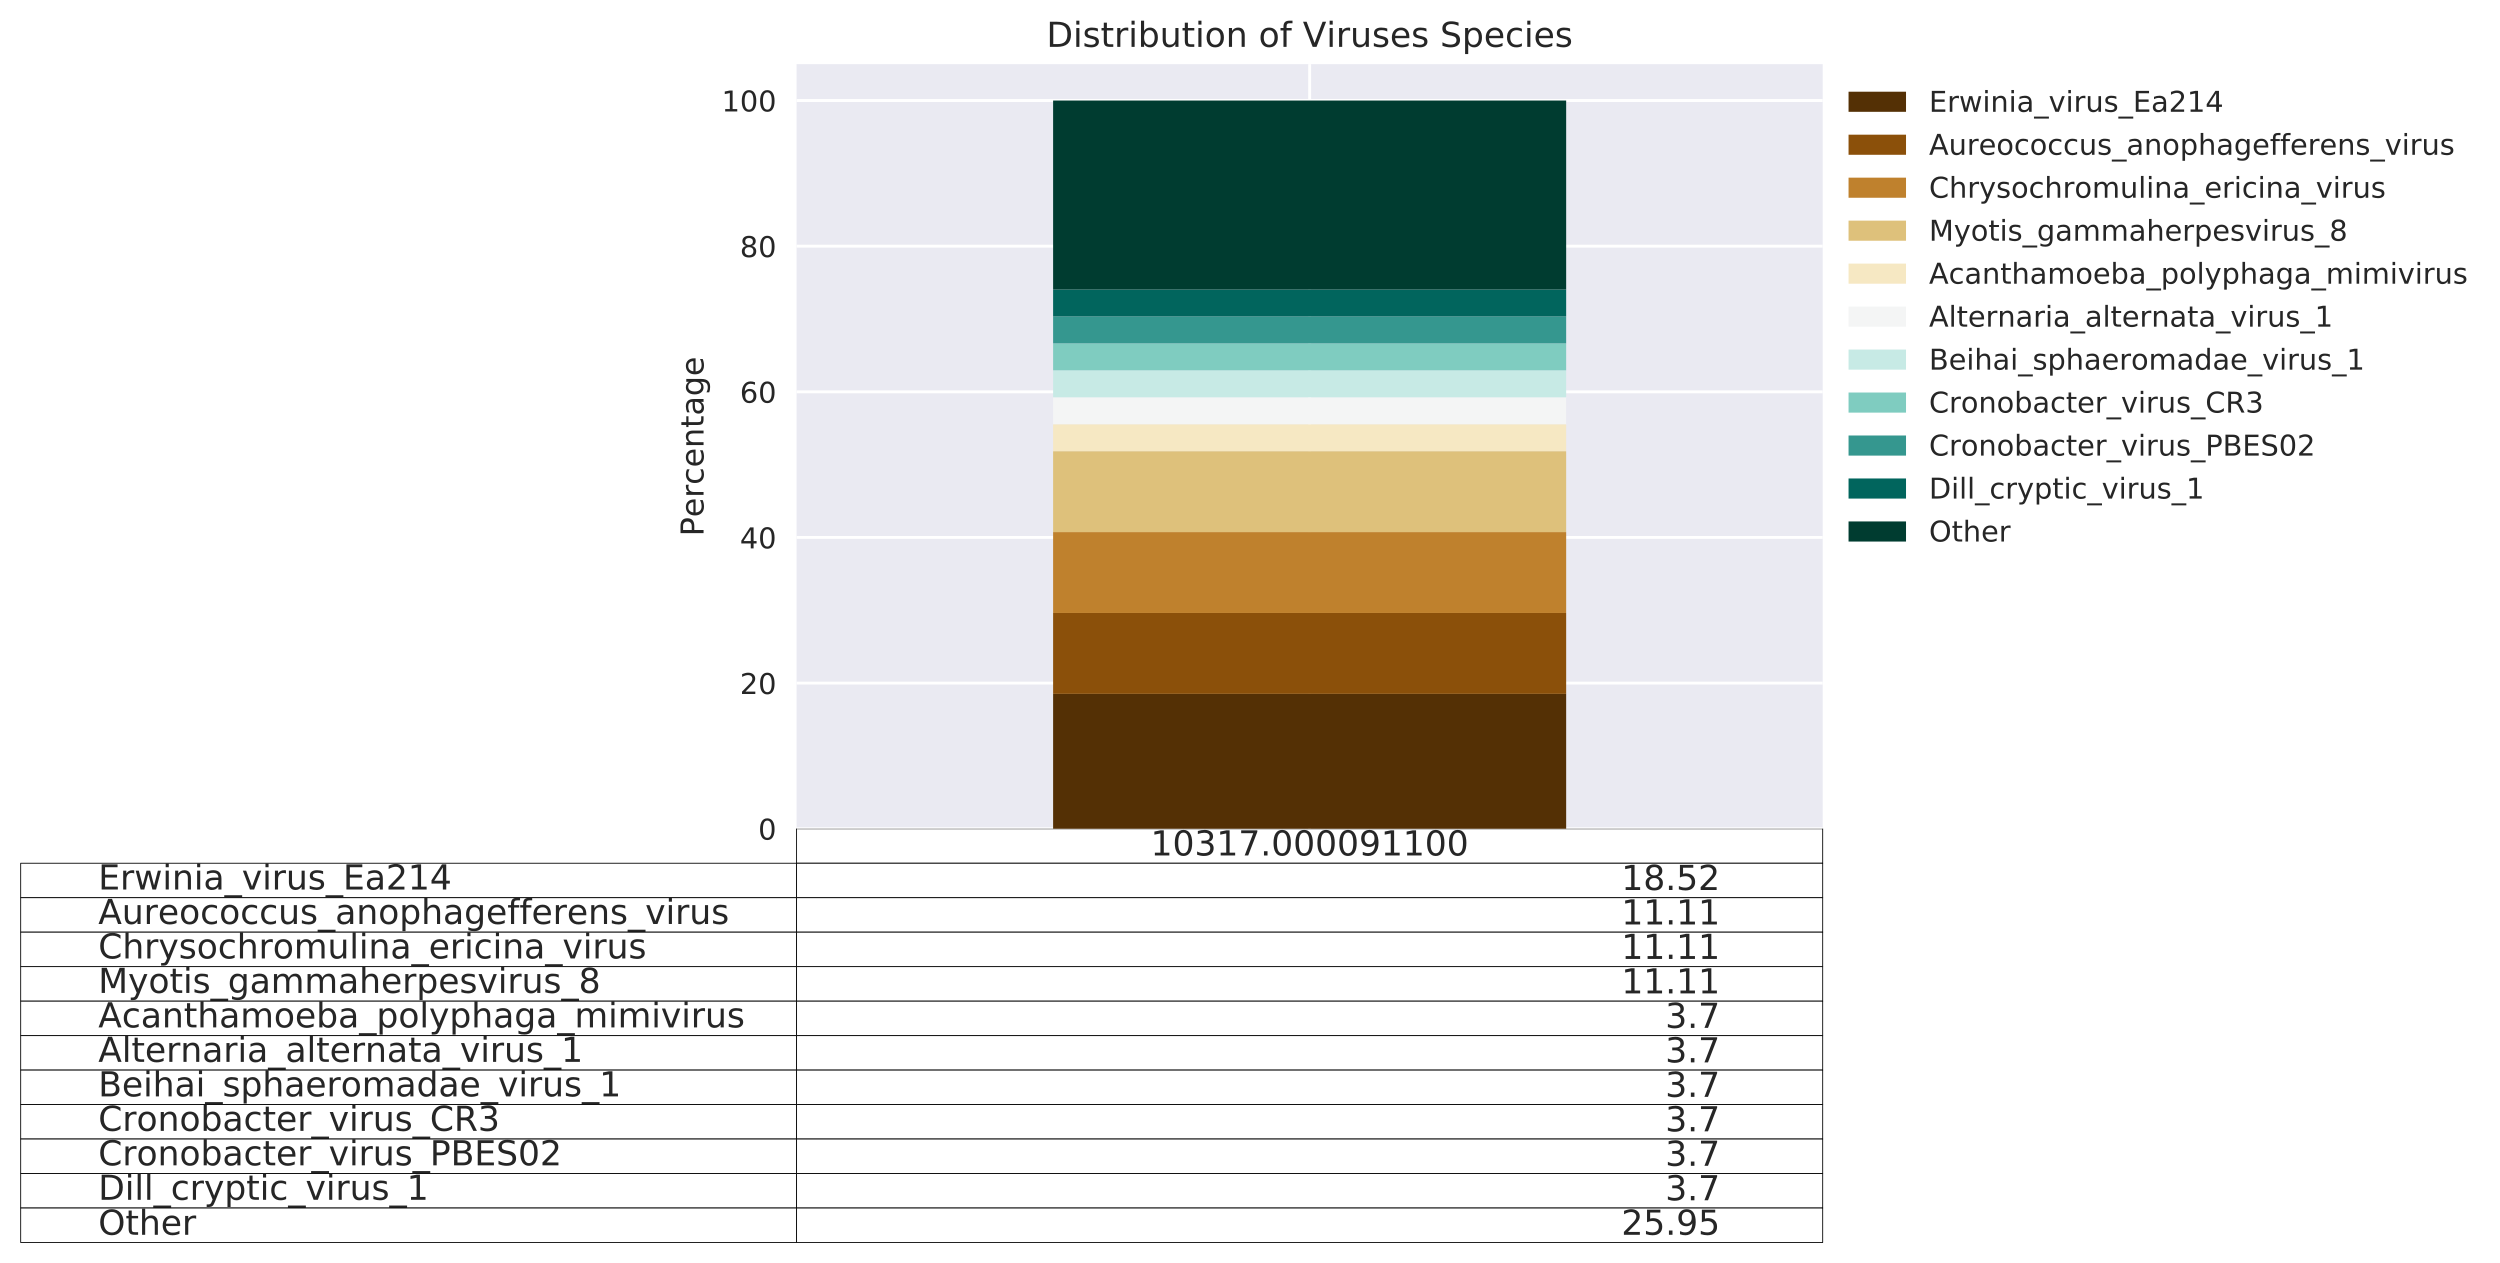 <?xml version="1.0" encoding="utf-8" standalone="no"?>
<!DOCTYPE svg PUBLIC "-//W3C//DTD SVG 1.1//EN"
  "http://www.w3.org/Graphics/SVG/1.1/DTD/svg11.dtd">
<!-- Created with matplotlib (http://matplotlib.org/) -->
<svg height="439.63pt" version="1.1" viewBox="0 0 870.081 439.63" width="870.081pt" xmlns="http://www.w3.org/2000/svg" xmlns:xlink="http://www.w3.org/1999/xlink">
 <defs>
  <style type="text/css">
*{stroke-linecap:butt;stroke-linejoin:round;}
  </style>
 </defs>
 <g id="figure_1">
  <g id="patch_1">
   <path d="M -0 439.63 
L 870.081 439.63 
L 870.081 0 
L -0 0 
z
" style="fill:#ffffff;"/>
  </g>
  <g id="axes_1">
   <g id="patch_2">
    <path d="M 277.236 288.43 
L 634.356 288.43 
L 634.356 22.318 
L 277.236 22.318 
z
" style="fill:#eaeaf2;"/>
   </g>
   <g id="table_1">
    <g id="patch_3">
     <path d="M 277.236 300.43 
L 634.356 300.43 
L 634.356 288.43 
L 277.236 288.43 
z
" style="fill:#ffffff;stroke:#000000;stroke-linejoin:miter;stroke-width:0.3;"/>
    </g>
    <g id="text_1">
     <!-- 10317.000091100 -->
     <defs>
      <path d="M 12.406 8.297 
L 28.516 8.297 
L 28.516 63.922 
L 10.984 60.406 
L 10.984 69.391 
L 28.422 72.906 
L 38.281 72.906 
L 38.281 8.297 
L 54.391 8.297 
L 54.391 0 
L 12.406 0 
z
" id="DejaVuSans-31"/>
      <path d="M 31.781 66.406 
Q 24.172 66.406 20.328 58.906 
Q 16.5 51.422 16.5 36.375 
Q 16.5 21.391 20.328 13.891 
Q 24.172 6.391 31.781 6.391 
Q 39.453 6.391 43.281 13.891 
Q 47.125 21.391 47.125 36.375 
Q 47.125 51.422 43.281 58.906 
Q 39.453 66.406 31.781 66.406 
z
M 31.781 74.219 
Q 44.047 74.219 50.516 64.516 
Q 56.984 54.828 56.984 36.375 
Q 56.984 17.969 50.516 8.266 
Q 44.047 -1.422 31.781 -1.422 
Q 19.531 -1.422 13.062 8.266 
Q 6.594 17.969 6.594 36.375 
Q 6.594 54.828 13.062 64.516 
Q 19.531 74.219 31.781 74.219 
z
" id="DejaVuSans-30"/>
      <path d="M 40.578 39.312 
Q 47.656 37.797 51.625 33 
Q 55.609 28.219 55.609 21.188 
Q 55.609 10.406 48.188 4.484 
Q 40.766 -1.422 27.094 -1.422 
Q 22.516 -1.422 17.656 -0.516 
Q 12.797 0.391 7.625 2.203 
L 7.625 11.719 
Q 11.719 9.328 16.594 8.109 
Q 21.484 6.891 26.812 6.891 
Q 36.078 6.891 40.938 10.547 
Q 45.797 14.203 45.797 21.188 
Q 45.797 27.641 41.281 31.266 
Q 36.766 34.906 28.719 34.906 
L 20.219 34.906 
L 20.219 43.016 
L 29.109 43.016 
Q 36.375 43.016 40.234 45.922 
Q 44.094 48.828 44.094 54.297 
Q 44.094 59.906 40.109 62.906 
Q 36.141 65.922 28.719 65.922 
Q 24.656 65.922 20.016 65.031 
Q 15.375 64.156 9.812 62.312 
L 9.812 71.094 
Q 15.438 72.656 20.344 73.438 
Q 25.25 74.219 29.594 74.219 
Q 40.828 74.219 47.359 69.109 
Q 53.906 64.016 53.906 55.328 
Q 53.906 49.266 50.438 45.094 
Q 46.969 40.922 40.578 39.312 
z
" id="DejaVuSans-33"/>
      <path d="M 8.203 72.906 
L 55.078 72.906 
L 55.078 68.703 
L 28.609 0 
L 18.312 0 
L 43.219 64.594 
L 8.203 64.594 
z
" id="DejaVuSans-37"/>
      <path d="M 10.688 12.406 
L 21 12.406 
L 21 0 
L 10.688 0 
z
" id="DejaVuSans-2e"/>
      <path d="M 10.984 1.516 
L 10.984 10.5 
Q 14.703 8.734 18.5 7.812 
Q 22.312 6.891 25.984 6.891 
Q 35.75 6.891 40.891 13.453 
Q 46.047 20.016 46.781 33.406 
Q 43.953 29.203 39.594 26.953 
Q 35.25 24.703 29.984 24.703 
Q 19.047 24.703 12.672 31.312 
Q 6.297 37.938 6.297 49.422 
Q 6.297 60.641 12.938 67.422 
Q 19.578 74.219 30.609 74.219 
Q 43.266 74.219 49.922 64.516 
Q 56.594 54.828 56.594 36.375 
Q 56.594 19.141 48.406 8.859 
Q 40.234 -1.422 26.422 -1.422 
Q 22.703 -1.422 18.891 -0.688 
Q 15.094 0.047 10.984 1.516 
z
M 30.609 32.422 
Q 37.25 32.422 41.125 36.953 
Q 45.016 41.5 45.016 49.422 
Q 45.016 57.281 41.125 61.844 
Q 37.25 66.406 30.609 66.406 
Q 23.969 66.406 20.094 61.844 
Q 16.219 57.281 16.219 49.422 
Q 16.219 41.5 20.094 36.953 
Q 23.969 32.422 30.609 32.422 
z
" id="DejaVuSans-39"/>
     </defs>
     <g style="fill:#262626;" transform="translate(400.444 297.741)scale(0.12 -0.12)">
      <use xlink:href="#DejaVuSans-31"/>
      <use x="63.623" xlink:href="#DejaVuSans-30"/>
      <use x="127.246" xlink:href="#DejaVuSans-33"/>
      <use x="190.869" xlink:href="#DejaVuSans-31"/>
      <use x="254.492" xlink:href="#DejaVuSans-37"/>
      <use x="318.115" xlink:href="#DejaVuSans-2e"/>
      <use x="349.902" xlink:href="#DejaVuSans-30"/>
      <use x="413.525" xlink:href="#DejaVuSans-30"/>
      <use x="477.148" xlink:href="#DejaVuSans-30"/>
      <use x="540.771" xlink:href="#DejaVuSans-30"/>
      <use x="604.395" xlink:href="#DejaVuSans-39"/>
      <use x="668.018" xlink:href="#DejaVuSans-31"/>
      <use x="731.641" xlink:href="#DejaVuSans-31"/>
      <use x="795.264" xlink:href="#DejaVuSans-30"/>
      <use x="858.887" xlink:href="#DejaVuSans-30"/>
     </g>
    </g>
    <g id="patch_4">
     <path d="M 7.2 312.43 
L 277.236 312.43 
L 277.236 300.43 
L 7.2 300.43 
z
" style="fill:#ffffff;stroke:#000000;stroke-linejoin:miter;stroke-width:0.3;"/>
    </g>
    <g id="text_2">
     <!-- Erwinia_virus_Ea214 -->
     <defs>
      <path d="M 9.812 72.906 
L 55.906 72.906 
L 55.906 64.594 
L 19.672 64.594 
L 19.672 43.016 
L 54.391 43.016 
L 54.391 34.719 
L 19.672 34.719 
L 19.672 8.297 
L 56.781 8.297 
L 56.781 0 
L 9.812 0 
z
" id="DejaVuSans-45"/>
      <path d="M 41.109 46.297 
Q 39.594 47.172 37.812 47.578 
Q 36.031 48 33.891 48 
Q 26.266 48 22.188 43.047 
Q 18.109 38.094 18.109 28.812 
L 18.109 0 
L 9.078 0 
L 9.078 54.688 
L 18.109 54.688 
L 18.109 46.188 
Q 20.953 51.172 25.484 53.578 
Q 30.031 56 36.531 56 
Q 37.453 56 38.578 55.875 
Q 39.703 55.766 41.062 55.516 
z
" id="DejaVuSans-72"/>
      <path d="M 4.203 54.688 
L 13.188 54.688 
L 24.422 12.016 
L 35.594 54.688 
L 46.188 54.688 
L 57.422 12.016 
L 68.609 54.688 
L 77.594 54.688 
L 63.281 0 
L 52.688 0 
L 40.922 44.828 
L 29.109 0 
L 18.5 0 
z
" id="DejaVuSans-77"/>
      <path d="M 9.422 54.688 
L 18.406 54.688 
L 18.406 0 
L 9.422 0 
z
M 9.422 75.984 
L 18.406 75.984 
L 18.406 64.594 
L 9.422 64.594 
z
" id="DejaVuSans-69"/>
      <path d="M 54.891 33.016 
L 54.891 0 
L 45.906 0 
L 45.906 32.719 
Q 45.906 40.484 42.875 44.328 
Q 39.844 48.188 33.797 48.188 
Q 26.516 48.188 22.312 43.547 
Q 18.109 38.922 18.109 30.906 
L 18.109 0 
L 9.078 0 
L 9.078 54.688 
L 18.109 54.688 
L 18.109 46.188 
Q 21.344 51.125 25.703 53.562 
Q 30.078 56 35.797 56 
Q 45.219 56 50.047 50.172 
Q 54.891 44.344 54.891 33.016 
z
" id="DejaVuSans-6e"/>
      <path d="M 34.281 27.484 
Q 23.391 27.484 19.188 25 
Q 14.984 22.516 14.984 16.5 
Q 14.984 11.719 18.141 8.906 
Q 21.297 6.109 26.703 6.109 
Q 34.188 6.109 38.703 11.406 
Q 43.219 16.703 43.219 25.484 
L 43.219 27.484 
z
M 52.203 31.203 
L 52.203 0 
L 43.219 0 
L 43.219 8.297 
Q 40.141 3.328 35.547 0.953 
Q 30.953 -1.422 24.312 -1.422 
Q 15.922 -1.422 10.953 3.297 
Q 6 8.016 6 15.922 
Q 6 25.141 12.172 29.828 
Q 18.359 34.516 30.609 34.516 
L 43.219 34.516 
L 43.219 35.406 
Q 43.219 41.609 39.141 45 
Q 35.062 48.391 27.688 48.391 
Q 23 48.391 18.547 47.266 
Q 14.109 46.141 10.016 43.891 
L 10.016 52.203 
Q 14.938 54.109 19.578 55.047 
Q 24.219 56 28.609 56 
Q 40.484 56 46.344 49.844 
Q 52.203 43.703 52.203 31.203 
z
" id="DejaVuSans-61"/>
      <path d="M 50.984 -16.609 
L 50.984 -23.578 
L -0.984 -23.578 
L -0.984 -16.609 
z
" id="DejaVuSans-5f"/>
      <path d="M 2.984 54.688 
L 12.5 54.688 
L 29.594 8.797 
L 46.688 54.688 
L 56.203 54.688 
L 35.688 0 
L 23.484 0 
z
" id="DejaVuSans-76"/>
      <path d="M 8.5 21.578 
L 8.5 54.688 
L 17.484 54.688 
L 17.484 21.922 
Q 17.484 14.156 20.5 10.266 
Q 23.531 6.391 29.594 6.391 
Q 36.859 6.391 41.078 11.031 
Q 45.312 15.672 45.312 23.688 
L 45.312 54.688 
L 54.297 54.688 
L 54.297 0 
L 45.312 0 
L 45.312 8.406 
Q 42.047 3.422 37.719 1 
Q 33.406 -1.422 27.688 -1.422 
Q 18.266 -1.422 13.375 4.438 
Q 8.5 10.297 8.5 21.578 
z
M 31.109 56 
z
" id="DejaVuSans-75"/>
      <path d="M 44.281 53.078 
L 44.281 44.578 
Q 40.484 46.531 36.375 47.5 
Q 32.281 48.484 27.875 48.484 
Q 21.188 48.484 17.844 46.438 
Q 14.5 44.391 14.5 40.281 
Q 14.5 37.156 16.891 35.375 
Q 19.281 33.594 26.516 31.984 
L 29.594 31.297 
Q 39.156 29.25 43.188 25.516 
Q 47.219 21.781 47.219 15.094 
Q 47.219 7.469 41.188 3.016 
Q 35.156 -1.422 24.609 -1.422 
Q 20.219 -1.422 15.453 -0.562 
Q 10.688 0.297 5.422 2 
L 5.422 11.281 
Q 10.406 8.688 15.234 7.391 
Q 20.062 6.109 24.812 6.109 
Q 31.156 6.109 34.562 8.281 
Q 37.984 10.453 37.984 14.406 
Q 37.984 18.062 35.516 20.016 
Q 33.062 21.969 24.703 23.781 
L 21.578 24.516 
Q 13.234 26.266 9.516 29.906 
Q 5.812 33.547 5.812 39.891 
Q 5.812 47.609 11.281 51.797 
Q 16.75 56 26.812 56 
Q 31.781 56 36.172 55.266 
Q 40.578 54.547 44.281 53.078 
z
" id="DejaVuSans-73"/>
      <path d="M 19.188 8.297 
L 53.609 8.297 
L 53.609 0 
L 7.328 0 
L 7.328 8.297 
Q 12.938 14.109 22.625 23.891 
Q 32.328 33.688 34.812 36.531 
Q 39.547 41.844 41.422 45.531 
Q 43.312 49.219 43.312 52.781 
Q 43.312 58.594 39.234 62.25 
Q 35.156 65.922 28.609 65.922 
Q 23.969 65.922 18.812 64.312 
Q 13.672 62.703 7.812 59.422 
L 7.812 69.391 
Q 13.766 71.781 18.938 73 
Q 24.125 74.219 28.422 74.219 
Q 39.75 74.219 46.484 68.547 
Q 53.219 62.891 53.219 53.422 
Q 53.219 48.922 51.531 44.891 
Q 49.859 40.875 45.406 35.406 
Q 44.188 33.984 37.641 27.219 
Q 31.109 20.453 19.188 8.297 
z
" id="DejaVuSans-32"/>
      <path d="M 37.797 64.312 
L 12.891 25.391 
L 37.797 25.391 
z
M 35.203 72.906 
L 47.609 72.906 
L 47.609 25.391 
L 58.016 25.391 
L 58.016 17.188 
L 47.609 17.188 
L 47.609 0 
L 37.797 0 
L 37.797 17.188 
L 4.891 17.188 
L 4.891 26.703 
z
" id="DejaVuSans-34"/>
     </defs>
     <g style="fill:#262626;" transform="translate(34.204 309.575)scale(0.12 -0.12)">
      <use xlink:href="#DejaVuSans-45"/>
      <use x="63.184" xlink:href="#DejaVuSans-72"/>
      <use x="104.297" xlink:href="#DejaVuSans-77"/>
      <use x="186.084" xlink:href="#DejaVuSans-69"/>
      <use x="213.867" xlink:href="#DejaVuSans-6e"/>
      <use x="277.246" xlink:href="#DejaVuSans-69"/>
      <use x="305.029" xlink:href="#DejaVuSans-61"/>
      <use x="366.309" xlink:href="#DejaVuSans-5f"/>
      <use x="416.309" xlink:href="#DejaVuSans-76"/>
      <use x="475.488" xlink:href="#DejaVuSans-69"/>
      <use x="503.271" xlink:href="#DejaVuSans-72"/>
      <use x="544.385" xlink:href="#DejaVuSans-75"/>
      <use x="607.764" xlink:href="#DejaVuSans-73"/>
      <use x="659.863" xlink:href="#DejaVuSans-5f"/>
      <use x="709.863" xlink:href="#DejaVuSans-45"/>
      <use x="773.047" xlink:href="#DejaVuSans-61"/>
      <use x="834.326" xlink:href="#DejaVuSans-32"/>
      <use x="897.949" xlink:href="#DejaVuSans-31"/>
      <use x="961.572" xlink:href="#DejaVuSans-34"/>
     </g>
    </g>
    <g id="patch_5">
     <path d="M 277.236 312.43 
L 634.356 312.43 
L 634.356 300.43 
L 277.236 300.43 
z
" style="fill:#ffffff;stroke:#000000;stroke-linejoin:miter;stroke-width:0.3;"/>
    </g>
    <g id="text_3">
     <!-- 18.52 -->
     <defs>
      <path d="M 31.781 34.625 
Q 24.75 34.625 20.719 30.859 
Q 16.703 27.094 16.703 20.516 
Q 16.703 13.922 20.719 10.156 
Q 24.75 6.391 31.781 6.391 
Q 38.812 6.391 42.859 10.172 
Q 46.922 13.969 46.922 20.516 
Q 46.922 27.094 42.891 30.859 
Q 38.875 34.625 31.781 34.625 
z
M 21.922 38.812 
Q 15.578 40.375 12.031 44.719 
Q 8.5 49.078 8.5 55.328 
Q 8.5 64.062 14.719 69.141 
Q 20.953 74.219 31.781 74.219 
Q 42.672 74.219 48.875 69.141 
Q 55.078 64.062 55.078 55.328 
Q 55.078 49.078 51.531 44.719 
Q 48 40.375 41.703 38.812 
Q 48.828 37.156 52.797 32.312 
Q 56.781 27.484 56.781 20.516 
Q 56.781 9.906 50.312 4.234 
Q 43.844 -1.422 31.781 -1.422 
Q 19.734 -1.422 13.25 4.234 
Q 6.781 9.906 6.781 20.516 
Q 6.781 27.484 10.781 32.312 
Q 14.797 37.156 21.922 38.812 
z
M 18.312 54.391 
Q 18.312 48.734 21.844 45.562 
Q 25.391 42.391 31.781 42.391 
Q 38.141 42.391 41.719 45.562 
Q 45.312 48.734 45.312 54.391 
Q 45.312 60.062 41.719 63.234 
Q 38.141 66.406 31.781 66.406 
Q 25.391 66.406 21.844 63.234 
Q 18.312 60.062 18.312 54.391 
z
" id="DejaVuSans-38"/>
      <path d="M 10.797 72.906 
L 49.516 72.906 
L 49.516 64.594 
L 19.828 64.594 
L 19.828 46.734 
Q 21.969 47.469 24.109 47.828 
Q 26.266 48.188 28.422 48.188 
Q 40.625 48.188 47.75 41.5 
Q 54.891 34.812 54.891 23.391 
Q 54.891 11.625 47.562 5.094 
Q 40.234 -1.422 26.906 -1.422 
Q 22.312 -1.422 17.547 -0.641 
Q 12.797 0.141 7.719 1.703 
L 7.719 11.625 
Q 12.109 9.234 16.797 8.062 
Q 21.484 6.891 26.703 6.891 
Q 35.156 6.891 40.078 11.328 
Q 45.016 15.766 45.016 23.391 
Q 45.016 31 40.078 35.438 
Q 35.156 39.891 26.703 39.891 
Q 22.75 39.891 18.812 39.016 
Q 14.891 38.141 10.797 36.281 
z
" id="DejaVuSans-35"/>
     </defs>
     <g style="fill:#262626;" transform="translate(564.29 309.741)scale(0.12 -0.12)">
      <use xlink:href="#DejaVuSans-31"/>
      <use x="63.623" xlink:href="#DejaVuSans-38"/>
      <use x="127.246" xlink:href="#DejaVuSans-2e"/>
      <use x="159.033" xlink:href="#DejaVuSans-35"/>
      <use x="222.656" xlink:href="#DejaVuSans-32"/>
     </g>
    </g>
    <g id="patch_6">
     <path d="M 7.2 324.43 
L 277.236 324.43 
L 277.236 312.43 
L 7.2 312.43 
z
" style="fill:#ffffff;stroke:#000000;stroke-linejoin:miter;stroke-width:0.3;"/>
    </g>
    <g id="text_4">
     <!-- Aureococcus_anophagefferens_virus -->
     <defs>
      <path d="M 34.188 63.188 
L 20.797 26.906 
L 47.609 26.906 
z
M 28.609 72.906 
L 39.797 72.906 
L 67.578 0 
L 57.328 0 
L 50.688 18.703 
L 17.828 18.703 
L 11.188 0 
L 0.781 0 
z
" id="DejaVuSans-41"/>
      <path d="M 56.203 29.594 
L 56.203 25.203 
L 14.891 25.203 
Q 15.484 15.922 20.484 11.062 
Q 25.484 6.203 34.422 6.203 
Q 39.594 6.203 44.453 7.469 
Q 49.312 8.734 54.109 11.281 
L 54.109 2.781 
Q 49.266 0.734 44.188 -0.344 
Q 39.109 -1.422 33.891 -1.422 
Q 20.797 -1.422 13.156 6.188 
Q 5.516 13.812 5.516 26.812 
Q 5.516 40.234 12.766 48.109 
Q 20.016 56 32.328 56 
Q 43.359 56 49.781 48.891 
Q 56.203 41.797 56.203 29.594 
z
M 47.219 32.234 
Q 47.125 39.594 43.094 43.984 
Q 39.062 48.391 32.422 48.391 
Q 24.906 48.391 20.391 44.141 
Q 15.875 39.891 15.188 32.172 
z
" id="DejaVuSans-65"/>
      <path d="M 30.609 48.391 
Q 23.391 48.391 19.188 42.75 
Q 14.984 37.109 14.984 27.297 
Q 14.984 17.484 19.156 11.844 
Q 23.344 6.203 30.609 6.203 
Q 37.797 6.203 41.984 11.859 
Q 46.188 17.531 46.188 27.297 
Q 46.188 37.016 41.984 42.703 
Q 37.797 48.391 30.609 48.391 
z
M 30.609 56 
Q 42.328 56 49.016 48.375 
Q 55.719 40.766 55.719 27.297 
Q 55.719 13.875 49.016 6.219 
Q 42.328 -1.422 30.609 -1.422 
Q 18.844 -1.422 12.172 6.219 
Q 5.516 13.875 5.516 27.297 
Q 5.516 40.766 12.172 48.375 
Q 18.844 56 30.609 56 
z
" id="DejaVuSans-6f"/>
      <path d="M 48.781 52.594 
L 48.781 44.188 
Q 44.969 46.297 41.141 47.344 
Q 37.312 48.391 33.406 48.391 
Q 24.656 48.391 19.812 42.844 
Q 14.984 37.312 14.984 27.297 
Q 14.984 17.281 19.812 11.734 
Q 24.656 6.203 33.406 6.203 
Q 37.312 6.203 41.141 7.25 
Q 44.969 8.297 48.781 10.406 
L 48.781 2.094 
Q 45.016 0.344 40.984 -0.531 
Q 36.969 -1.422 32.422 -1.422 
Q 20.062 -1.422 12.781 6.344 
Q 5.516 14.109 5.516 27.297 
Q 5.516 40.672 12.859 48.328 
Q 20.219 56 33.016 56 
Q 37.156 56 41.109 55.141 
Q 45.062 54.297 48.781 52.594 
z
" id="DejaVuSans-63"/>
      <path d="M 18.109 8.203 
L 18.109 -20.797 
L 9.078 -20.797 
L 9.078 54.688 
L 18.109 54.688 
L 18.109 46.391 
Q 20.953 51.266 25.266 53.625 
Q 29.594 56 35.594 56 
Q 45.562 56 51.781 48.094 
Q 58.016 40.188 58.016 27.297 
Q 58.016 14.406 51.781 6.484 
Q 45.562 -1.422 35.594 -1.422 
Q 29.594 -1.422 25.266 0.953 
Q 20.953 3.328 18.109 8.203 
z
M 48.688 27.297 
Q 48.688 37.203 44.609 42.844 
Q 40.531 48.484 33.406 48.484 
Q 26.266 48.484 22.188 42.844 
Q 18.109 37.203 18.109 27.297 
Q 18.109 17.391 22.188 11.75 
Q 26.266 6.109 33.406 6.109 
Q 40.531 6.109 44.609 11.75 
Q 48.688 17.391 48.688 27.297 
z
" id="DejaVuSans-70"/>
      <path d="M 54.891 33.016 
L 54.891 0 
L 45.906 0 
L 45.906 32.719 
Q 45.906 40.484 42.875 44.328 
Q 39.844 48.188 33.797 48.188 
Q 26.516 48.188 22.312 43.547 
Q 18.109 38.922 18.109 30.906 
L 18.109 0 
L 9.078 0 
L 9.078 75.984 
L 18.109 75.984 
L 18.109 46.188 
Q 21.344 51.125 25.703 53.562 
Q 30.078 56 35.797 56 
Q 45.219 56 50.047 50.172 
Q 54.891 44.344 54.891 33.016 
z
" id="DejaVuSans-68"/>
      <path d="M 45.406 27.984 
Q 45.406 37.75 41.375 43.109 
Q 37.359 48.484 30.078 48.484 
Q 22.859 48.484 18.828 43.109 
Q 14.797 37.75 14.797 27.984 
Q 14.797 18.266 18.828 12.891 
Q 22.859 7.516 30.078 7.516 
Q 37.359 7.516 41.375 12.891 
Q 45.406 18.266 45.406 27.984 
z
M 54.391 6.781 
Q 54.391 -7.172 48.188 -13.984 
Q 42 -20.797 29.203 -20.797 
Q 24.469 -20.797 20.266 -20.094 
Q 16.062 -19.391 12.109 -17.922 
L 12.109 -9.188 
Q 16.062 -11.328 19.922 -12.344 
Q 23.781 -13.375 27.781 -13.375 
Q 36.625 -13.375 41.016 -8.766 
Q 45.406 -4.156 45.406 5.172 
L 45.406 9.625 
Q 42.625 4.781 38.281 2.391 
Q 33.938 0 27.875 0 
Q 17.828 0 11.672 7.656 
Q 5.516 15.328 5.516 27.984 
Q 5.516 40.672 11.672 48.328 
Q 17.828 56 27.875 56 
Q 33.938 56 38.281 53.609 
Q 42.625 51.219 45.406 46.391 
L 45.406 54.688 
L 54.391 54.688 
z
" id="DejaVuSans-67"/>
      <path d="M 37.109 75.984 
L 37.109 68.5 
L 28.516 68.5 
Q 23.688 68.5 21.797 66.547 
Q 19.922 64.594 19.922 59.516 
L 19.922 54.688 
L 34.719 54.688 
L 34.719 47.703 
L 19.922 47.703 
L 19.922 0 
L 10.891 0 
L 10.891 47.703 
L 2.297 47.703 
L 2.297 54.688 
L 10.891 54.688 
L 10.891 58.5 
Q 10.891 67.625 15.141 71.797 
Q 19.391 75.984 28.609 75.984 
z
" id="DejaVuSans-66"/>
     </defs>
     <g style="fill:#262626;" transform="translate(34.204 321.575)scale(0.12 -0.12)">
      <use xlink:href="#DejaVuSans-41"/>
      <use x="68.408" xlink:href="#DejaVuSans-75"/>
      <use x="131.787" xlink:href="#DejaVuSans-72"/>
      <use x="172.869" xlink:href="#DejaVuSans-65"/>
      <use x="234.393" xlink:href="#DejaVuSans-6f"/>
      <use x="295.574" xlink:href="#DejaVuSans-63"/>
      <use x="350.555" xlink:href="#DejaVuSans-6f"/>
      <use x="411.736" xlink:href="#DejaVuSans-63"/>
      <use x="466.717" xlink:href="#DejaVuSans-63"/>
      <use x="521.697" xlink:href="#DejaVuSans-75"/>
      <use x="585.076" xlink:href="#DejaVuSans-73"/>
      <use x="637.176" xlink:href="#DejaVuSans-5f"/>
      <use x="687.176" xlink:href="#DejaVuSans-61"/>
      <use x="748.455" xlink:href="#DejaVuSans-6e"/>
      <use x="811.834" xlink:href="#DejaVuSans-6f"/>
      <use x="873.016" xlink:href="#DejaVuSans-70"/>
      <use x="936.492" xlink:href="#DejaVuSans-68"/>
      <use x="999.871" xlink:href="#DejaVuSans-61"/>
      <use x="1061.15" xlink:href="#DejaVuSans-67"/>
      <use x="1124.627" xlink:href="#DejaVuSans-65"/>
      <use x="1186.15" xlink:href="#DejaVuSans-66"/>
      <use x="1221.355" xlink:href="#DejaVuSans-66"/>
      <use x="1256.561" xlink:href="#DejaVuSans-65"/>
      <use x="1318.084" xlink:href="#DejaVuSans-72"/>
      <use x="1359.166" xlink:href="#DejaVuSans-65"/>
      <use x="1420.689" xlink:href="#DejaVuSans-6e"/>
      <use x="1484.068" xlink:href="#DejaVuSans-73"/>
      <use x="1536.168" xlink:href="#DejaVuSans-5f"/>
      <use x="1586.168" xlink:href="#DejaVuSans-76"/>
      <use x="1645.348" xlink:href="#DejaVuSans-69"/>
      <use x="1673.131" xlink:href="#DejaVuSans-72"/>
      <use x="1714.244" xlink:href="#DejaVuSans-75"/>
      <use x="1777.623" xlink:href="#DejaVuSans-73"/>
     </g>
    </g>
    <g id="patch_7">
     <path d="M 277.236 324.43 
L 634.356 324.43 
L 634.356 312.43 
L 277.236 312.43 
z
" style="fill:#ffffff;stroke:#000000;stroke-linejoin:miter;stroke-width:0.3;"/>
    </g>
    <g id="text_5">
     <!-- 11.11 -->
     <g style="fill:#262626;" transform="translate(564.29 321.741)scale(0.12 -0.12)">
      <use xlink:href="#DejaVuSans-31"/>
      <use x="63.623" xlink:href="#DejaVuSans-31"/>
      <use x="127.246" xlink:href="#DejaVuSans-2e"/>
      <use x="159.033" xlink:href="#DejaVuSans-31"/>
      <use x="222.656" xlink:href="#DejaVuSans-31"/>
     </g>
    </g>
    <g id="patch_8">
     <path d="M 7.2 336.43 
L 277.236 336.43 
L 277.236 324.43 
L 7.2 324.43 
z
" style="fill:#ffffff;stroke:#000000;stroke-linejoin:miter;stroke-width:0.3;"/>
    </g>
    <g id="text_6">
     <!-- Chrysochromulina_ericina_virus -->
     <defs>
      <path d="M 64.406 67.281 
L 64.406 56.891 
Q 59.422 61.531 53.781 63.812 
Q 48.141 66.109 41.797 66.109 
Q 29.297 66.109 22.656 58.469 
Q 16.016 50.828 16.016 36.375 
Q 16.016 21.969 22.656 14.328 
Q 29.297 6.688 41.797 6.688 
Q 48.141 6.688 53.781 8.984 
Q 59.422 11.281 64.406 15.922 
L 64.406 5.609 
Q 59.234 2.094 53.438 0.328 
Q 47.656 -1.422 41.219 -1.422 
Q 24.656 -1.422 15.125 8.703 
Q 5.609 18.844 5.609 36.375 
Q 5.609 53.953 15.125 64.078 
Q 24.656 74.219 41.219 74.219 
Q 47.75 74.219 53.531 72.484 
Q 59.328 70.75 64.406 67.281 
z
" id="DejaVuSans-43"/>
      <path d="M 32.172 -5.078 
Q 28.375 -14.844 24.75 -17.812 
Q 21.141 -20.797 15.094 -20.797 
L 7.906 -20.797 
L 7.906 -13.281 
L 13.188 -13.281 
Q 16.891 -13.281 18.938 -11.516 
Q 21 -9.766 23.484 -3.219 
L 25.094 0.875 
L 2.984 54.688 
L 12.5 54.688 
L 29.594 11.922 
L 46.688 54.688 
L 56.203 54.688 
z
" id="DejaVuSans-79"/>
      <path d="M 52 44.188 
Q 55.375 50.25 60.062 53.125 
Q 64.75 56 71.094 56 
Q 79.641 56 84.281 50.016 
Q 88.922 44.047 88.922 33.016 
L 88.922 0 
L 79.891 0 
L 79.891 32.719 
Q 79.891 40.578 77.094 44.375 
Q 74.312 48.188 68.609 48.188 
Q 61.625 48.188 57.562 43.547 
Q 53.516 38.922 53.516 30.906 
L 53.516 0 
L 44.484 0 
L 44.484 32.719 
Q 44.484 40.625 41.703 44.406 
Q 38.922 48.188 33.109 48.188 
Q 26.219 48.188 22.156 43.531 
Q 18.109 38.875 18.109 30.906 
L 18.109 0 
L 9.078 0 
L 9.078 54.688 
L 18.109 54.688 
L 18.109 46.188 
Q 21.188 51.219 25.484 53.609 
Q 29.781 56 35.688 56 
Q 41.656 56 45.828 52.969 
Q 50 49.953 52 44.188 
z
" id="DejaVuSans-6d"/>
      <path d="M 9.422 75.984 
L 18.406 75.984 
L 18.406 0 
L 9.422 0 
z
" id="DejaVuSans-6c"/>
     </defs>
     <g style="fill:#262626;" transform="translate(34.204 333.575)scale(0.12 -0.12)">
      <use xlink:href="#DejaVuSans-43"/>
      <use x="69.824" xlink:href="#DejaVuSans-68"/>
      <use x="133.203" xlink:href="#DejaVuSans-72"/>
      <use x="174.316" xlink:href="#DejaVuSans-79"/>
      <use x="233.496" xlink:href="#DejaVuSans-73"/>
      <use x="285.596" xlink:href="#DejaVuSans-6f"/>
      <use x="346.777" xlink:href="#DejaVuSans-63"/>
      <use x="401.758" xlink:href="#DejaVuSans-68"/>
      <use x="465.137" xlink:href="#DejaVuSans-72"/>
      <use x="506.219" xlink:href="#DejaVuSans-6f"/>
      <use x="567.4" xlink:href="#DejaVuSans-6d"/>
      <use x="664.812" xlink:href="#DejaVuSans-75"/>
      <use x="728.191" xlink:href="#DejaVuSans-6c"/>
      <use x="755.975" xlink:href="#DejaVuSans-69"/>
      <use x="783.758" xlink:href="#DejaVuSans-6e"/>
      <use x="847.137" xlink:href="#DejaVuSans-61"/>
      <use x="908.416" xlink:href="#DejaVuSans-5f"/>
      <use x="958.416" xlink:href="#DejaVuSans-65"/>
      <use x="1019.939" xlink:href="#DejaVuSans-72"/>
      <use x="1061.053" xlink:href="#DejaVuSans-69"/>
      <use x="1088.836" xlink:href="#DejaVuSans-63"/>
      <use x="1143.816" xlink:href="#DejaVuSans-69"/>
      <use x="1171.6" xlink:href="#DejaVuSans-6e"/>
      <use x="1234.979" xlink:href="#DejaVuSans-61"/>
      <use x="1296.258" xlink:href="#DejaVuSans-5f"/>
      <use x="1346.258" xlink:href="#DejaVuSans-76"/>
      <use x="1405.438" xlink:href="#DejaVuSans-69"/>
      <use x="1433.221" xlink:href="#DejaVuSans-72"/>
      <use x="1474.334" xlink:href="#DejaVuSans-75"/>
      <use x="1537.713" xlink:href="#DejaVuSans-73"/>
     </g>
    </g>
    <g id="patch_9">
     <path d="M 277.236 336.43 
L 634.356 336.43 
L 634.356 324.43 
L 277.236 324.43 
z
" style="fill:#ffffff;stroke:#000000;stroke-linejoin:miter;stroke-width:0.3;"/>
    </g>
    <g id="text_7">
     <!-- 11.11 -->
     <g style="fill:#262626;" transform="translate(564.29 333.741)scale(0.12 -0.12)">
      <use xlink:href="#DejaVuSans-31"/>
      <use x="63.623" xlink:href="#DejaVuSans-31"/>
      <use x="127.246" xlink:href="#DejaVuSans-2e"/>
      <use x="159.033" xlink:href="#DejaVuSans-31"/>
      <use x="222.656" xlink:href="#DejaVuSans-31"/>
     </g>
    </g>
    <g id="patch_10">
     <path d="M 7.2 348.43 
L 277.236 348.43 
L 277.236 336.43 
L 7.2 336.43 
z
" style="fill:#ffffff;stroke:#000000;stroke-linejoin:miter;stroke-width:0.3;"/>
    </g>
    <g id="text_8">
     <!-- Myotis_gammaherpesvirus_8 -->
     <defs>
      <path d="M 9.812 72.906 
L 24.516 72.906 
L 43.109 23.297 
L 61.812 72.906 
L 76.516 72.906 
L 76.516 0 
L 66.891 0 
L 66.891 64.016 
L 48.094 14.016 
L 38.188 14.016 
L 19.391 64.016 
L 19.391 0 
L 9.812 0 
z
" id="DejaVuSans-4d"/>
      <path d="M 18.312 70.219 
L 18.312 54.688 
L 36.812 54.688 
L 36.812 47.703 
L 18.312 47.703 
L 18.312 18.016 
Q 18.312 11.328 20.141 9.422 
Q 21.969 7.516 27.594 7.516 
L 36.812 7.516 
L 36.812 0 
L 27.594 0 
Q 17.188 0 13.234 3.875 
Q 9.281 7.766 9.281 18.016 
L 9.281 47.703 
L 2.688 47.703 
L 2.688 54.688 
L 9.281 54.688 
L 9.281 70.219 
z
" id="DejaVuSans-74"/>
     </defs>
     <g style="fill:#262626;" transform="translate(34.204 345.575)scale(0.12 -0.12)">
      <use xlink:href="#DejaVuSans-4d"/>
      <use x="86.279" xlink:href="#DejaVuSans-79"/>
      <use x="145.459" xlink:href="#DejaVuSans-6f"/>
      <use x="206.641" xlink:href="#DejaVuSans-74"/>
      <use x="245.85" xlink:href="#DejaVuSans-69"/>
      <use x="273.633" xlink:href="#DejaVuSans-73"/>
      <use x="325.732" xlink:href="#DejaVuSans-5f"/>
      <use x="375.732" xlink:href="#DejaVuSans-67"/>
      <use x="439.209" xlink:href="#DejaVuSans-61"/>
      <use x="500.488" xlink:href="#DejaVuSans-6d"/>
      <use x="597.9" xlink:href="#DejaVuSans-6d"/>
      <use x="695.312" xlink:href="#DejaVuSans-61"/>
      <use x="756.592" xlink:href="#DejaVuSans-68"/>
      <use x="819.971" xlink:href="#DejaVuSans-65"/>
      <use x="881.494" xlink:href="#DejaVuSans-72"/>
      <use x="922.607" xlink:href="#DejaVuSans-70"/>
      <use x="986.084" xlink:href="#DejaVuSans-65"/>
      <use x="1047.607" xlink:href="#DejaVuSans-73"/>
      <use x="1099.707" xlink:href="#DejaVuSans-76"/>
      <use x="1158.887" xlink:href="#DejaVuSans-69"/>
      <use x="1186.67" xlink:href="#DejaVuSans-72"/>
      <use x="1227.783" xlink:href="#DejaVuSans-75"/>
      <use x="1291.162" xlink:href="#DejaVuSans-73"/>
      <use x="1343.262" xlink:href="#DejaVuSans-5f"/>
      <use x="1393.262" xlink:href="#DejaVuSans-38"/>
     </g>
    </g>
    <g id="patch_11">
     <path d="M 277.236 348.43 
L 634.356 348.43 
L 634.356 336.43 
L 277.236 336.43 
z
" style="fill:#ffffff;stroke:#000000;stroke-linejoin:miter;stroke-width:0.3;"/>
    </g>
    <g id="text_9">
     <!-- 11.11 -->
     <g style="fill:#262626;" transform="translate(564.29 345.741)scale(0.12 -0.12)">
      <use xlink:href="#DejaVuSans-31"/>
      <use x="63.623" xlink:href="#DejaVuSans-31"/>
      <use x="127.246" xlink:href="#DejaVuSans-2e"/>
      <use x="159.033" xlink:href="#DejaVuSans-31"/>
      <use x="222.656" xlink:href="#DejaVuSans-31"/>
     </g>
    </g>
    <g id="patch_12">
     <path d="M 7.2 360.43 
L 277.236 360.43 
L 277.236 348.43 
L 7.2 348.43 
z
" style="fill:#ffffff;stroke:#000000;stroke-linejoin:miter;stroke-width:0.3;"/>
    </g>
    <g id="text_10">
     <!-- Acanthamoeba_polyphaga_mimivirus -->
     <defs>
      <path d="M 48.688 27.297 
Q 48.688 37.203 44.609 42.844 
Q 40.531 48.484 33.406 48.484 
Q 26.266 48.484 22.188 42.844 
Q 18.109 37.203 18.109 27.297 
Q 18.109 17.391 22.188 11.75 
Q 26.266 6.109 33.406 6.109 
Q 40.531 6.109 44.609 11.75 
Q 48.688 17.391 48.688 27.297 
z
M 18.109 46.391 
Q 20.953 51.266 25.266 53.625 
Q 29.594 56 35.594 56 
Q 45.562 56 51.781 48.094 
Q 58.016 40.188 58.016 27.297 
Q 58.016 14.406 51.781 6.484 
Q 45.562 -1.422 35.594 -1.422 
Q 29.594 -1.422 25.266 0.953 
Q 20.953 3.328 18.109 8.203 
L 18.109 0 
L 9.078 0 
L 9.078 75.984 
L 18.109 75.984 
z
" id="DejaVuSans-62"/>
     </defs>
     <g style="fill:#262626;" transform="translate(34.204 357.575)scale(0.12 -0.12)">
      <use xlink:href="#DejaVuSans-41"/>
      <use x="68.393" xlink:href="#DejaVuSans-63"/>
      <use x="123.373" xlink:href="#DejaVuSans-61"/>
      <use x="184.652" xlink:href="#DejaVuSans-6e"/>
      <use x="248.031" xlink:href="#DejaVuSans-74"/>
      <use x="287.24" xlink:href="#DejaVuSans-68"/>
      <use x="350.619" xlink:href="#DejaVuSans-61"/>
      <use x="411.898" xlink:href="#DejaVuSans-6d"/>
      <use x="509.311" xlink:href="#DejaVuSans-6f"/>
      <use x="570.492" xlink:href="#DejaVuSans-65"/>
      <use x="632.016" xlink:href="#DejaVuSans-62"/>
      <use x="695.492" xlink:href="#DejaVuSans-61"/>
      <use x="756.771" xlink:href="#DejaVuSans-5f"/>
      <use x="806.771" xlink:href="#DejaVuSans-70"/>
      <use x="870.248" xlink:href="#DejaVuSans-6f"/>
      <use x="931.43" xlink:href="#DejaVuSans-6c"/>
      <use x="959.213" xlink:href="#DejaVuSans-79"/>
      <use x="1018.393" xlink:href="#DejaVuSans-70"/>
      <use x="1081.869" xlink:href="#DejaVuSans-68"/>
      <use x="1145.248" xlink:href="#DejaVuSans-61"/>
      <use x="1206.527" xlink:href="#DejaVuSans-67"/>
      <use x="1270.004" xlink:href="#DejaVuSans-61"/>
      <use x="1331.283" xlink:href="#DejaVuSans-5f"/>
      <use x="1381.283" xlink:href="#DejaVuSans-6d"/>
      <use x="1478.695" xlink:href="#DejaVuSans-69"/>
      <use x="1506.479" xlink:href="#DejaVuSans-6d"/>
      <use x="1603.891" xlink:href="#DejaVuSans-69"/>
      <use x="1631.674" xlink:href="#DejaVuSans-76"/>
      <use x="1690.854" xlink:href="#DejaVuSans-69"/>
      <use x="1718.637" xlink:href="#DejaVuSans-72"/>
      <use x="1759.75" xlink:href="#DejaVuSans-75"/>
      <use x="1823.129" xlink:href="#DejaVuSans-73"/>
     </g>
    </g>
    <g id="patch_13">
     <path d="M 277.236 360.43 
L 634.356 360.43 
L 634.356 348.43 
L 277.236 348.43 
z
" style="fill:#ffffff;stroke:#000000;stroke-linejoin:miter;stroke-width:0.3;"/>
    </g>
    <g id="text_11">
     <!-- 3.7 -->
     <g style="fill:#262626;" transform="translate(579.56 357.741)scale(0.12 -0.12)">
      <use xlink:href="#DejaVuSans-33"/>
      <use x="63.623" xlink:href="#DejaVuSans-2e"/>
      <use x="95.41" xlink:href="#DejaVuSans-37"/>
     </g>
    </g>
    <g id="patch_14">
     <path d="M 7.2 372.43 
L 277.236 372.43 
L 277.236 360.43 
L 7.2 360.43 
z
" style="fill:#ffffff;stroke:#000000;stroke-linejoin:miter;stroke-width:0.3;"/>
    </g>
    <g id="text_12">
     <!-- Alternaria_alternata_virus_1 -->
     <g style="fill:#262626;" transform="translate(34.204 369.575)scale(0.12 -0.12)">
      <use xlink:href="#DejaVuSans-41"/>
      <use x="68.408" xlink:href="#DejaVuSans-6c"/>
      <use x="96.191" xlink:href="#DejaVuSans-74"/>
      <use x="135.4" xlink:href="#DejaVuSans-65"/>
      <use x="196.924" xlink:href="#DejaVuSans-72"/>
      <use x="238.021" xlink:href="#DejaVuSans-6e"/>
      <use x="301.4" xlink:href="#DejaVuSans-61"/>
      <use x="362.68" xlink:href="#DejaVuSans-72"/>
      <use x="403.793" xlink:href="#DejaVuSans-69"/>
      <use x="431.576" xlink:href="#DejaVuSans-61"/>
      <use x="492.855" xlink:href="#DejaVuSans-5f"/>
      <use x="542.855" xlink:href="#DejaVuSans-61"/>
      <use x="604.135" xlink:href="#DejaVuSans-6c"/>
      <use x="631.918" xlink:href="#DejaVuSans-74"/>
      <use x="671.127" xlink:href="#DejaVuSans-65"/>
      <use x="732.65" xlink:href="#DejaVuSans-72"/>
      <use x="773.748" xlink:href="#DejaVuSans-6e"/>
      <use x="837.127" xlink:href="#DejaVuSans-61"/>
      <use x="898.406" xlink:href="#DejaVuSans-74"/>
      <use x="937.615" xlink:href="#DejaVuSans-61"/>
      <use x="998.895" xlink:href="#DejaVuSans-5f"/>
      <use x="1048.895" xlink:href="#DejaVuSans-76"/>
      <use x="1108.074" xlink:href="#DejaVuSans-69"/>
      <use x="1135.857" xlink:href="#DejaVuSans-72"/>
      <use x="1176.971" xlink:href="#DejaVuSans-75"/>
      <use x="1240.35" xlink:href="#DejaVuSans-73"/>
      <use x="1292.449" xlink:href="#DejaVuSans-5f"/>
      <use x="1342.449" xlink:href="#DejaVuSans-31"/>
     </g>
    </g>
    <g id="patch_15">
     <path d="M 277.236 372.43 
L 634.356 372.43 
L 634.356 360.43 
L 277.236 360.43 
z
" style="fill:#ffffff;stroke:#000000;stroke-linejoin:miter;stroke-width:0.3;"/>
    </g>
    <g id="text_13">
     <!-- 3.7 -->
     <g style="fill:#262626;" transform="translate(579.56 369.741)scale(0.12 -0.12)">
      <use xlink:href="#DejaVuSans-33"/>
      <use x="63.623" xlink:href="#DejaVuSans-2e"/>
      <use x="95.41" xlink:href="#DejaVuSans-37"/>
     </g>
    </g>
    <g id="patch_16">
     <path d="M 7.2 384.43 
L 277.236 384.43 
L 277.236 372.43 
L 7.2 372.43 
z
" style="fill:#ffffff;stroke:#000000;stroke-linejoin:miter;stroke-width:0.3;"/>
    </g>
    <g id="text_14">
     <!-- Beihai_sphaeromadae_virus_1 -->
     <defs>
      <path d="M 19.672 34.812 
L 19.672 8.109 
L 35.5 8.109 
Q 43.453 8.109 47.281 11.406 
Q 51.125 14.703 51.125 21.484 
Q 51.125 28.328 47.281 31.562 
Q 43.453 34.812 35.5 34.812 
z
M 19.672 64.797 
L 19.672 42.828 
L 34.281 42.828 
Q 41.5 42.828 45.031 45.531 
Q 48.578 48.25 48.578 53.812 
Q 48.578 59.328 45.031 62.062 
Q 41.5 64.797 34.281 64.797 
z
M 9.812 72.906 
L 35.016 72.906 
Q 46.297 72.906 52.391 68.219 
Q 58.5 63.531 58.5 54.891 
Q 58.5 48.188 55.375 44.234 
Q 52.25 40.281 46.188 39.312 
Q 53.469 37.75 57.5 32.781 
Q 61.531 27.828 61.531 20.406 
Q 61.531 10.641 54.891 5.312 
Q 48.25 0 35.984 0 
L 9.812 0 
z
" id="DejaVuSans-42"/>
      <path d="M 45.406 46.391 
L 45.406 75.984 
L 54.391 75.984 
L 54.391 0 
L 45.406 0 
L 45.406 8.203 
Q 42.578 3.328 38.25 0.953 
Q 33.938 -1.422 27.875 -1.422 
Q 17.969 -1.422 11.734 6.484 
Q 5.516 14.406 5.516 27.297 
Q 5.516 40.188 11.734 48.094 
Q 17.969 56 27.875 56 
Q 33.938 56 38.25 53.625 
Q 42.578 51.266 45.406 46.391 
z
M 14.797 27.297 
Q 14.797 17.391 18.875 11.75 
Q 22.953 6.109 30.078 6.109 
Q 37.203 6.109 41.297 11.75 
Q 45.406 17.391 45.406 27.297 
Q 45.406 37.203 41.297 42.844 
Q 37.203 48.484 30.078 48.484 
Q 22.953 48.484 18.875 42.844 
Q 14.797 37.203 14.797 27.297 
z
" id="DejaVuSans-64"/>
     </defs>
     <g style="fill:#262626;" transform="translate(34.204 381.575)scale(0.12 -0.12)">
      <use xlink:href="#DejaVuSans-42"/>
      <use x="68.604" xlink:href="#DejaVuSans-65"/>
      <use x="130.127" xlink:href="#DejaVuSans-69"/>
      <use x="157.91" xlink:href="#DejaVuSans-68"/>
      <use x="221.289" xlink:href="#DejaVuSans-61"/>
      <use x="282.568" xlink:href="#DejaVuSans-69"/>
      <use x="310.352" xlink:href="#DejaVuSans-5f"/>
      <use x="360.352" xlink:href="#DejaVuSans-73"/>
      <use x="412.451" xlink:href="#DejaVuSans-70"/>
      <use x="475.928" xlink:href="#DejaVuSans-68"/>
      <use x="539.307" xlink:href="#DejaVuSans-61"/>
      <use x="600.586" xlink:href="#DejaVuSans-65"/>
      <use x="662.109" xlink:href="#DejaVuSans-72"/>
      <use x="703.191" xlink:href="#DejaVuSans-6f"/>
      <use x="764.373" xlink:href="#DejaVuSans-6d"/>
      <use x="861.785" xlink:href="#DejaVuSans-61"/>
      <use x="923.064" xlink:href="#DejaVuSans-64"/>
      <use x="986.541" xlink:href="#DejaVuSans-61"/>
      <use x="1047.82" xlink:href="#DejaVuSans-65"/>
      <use x="1109.344" xlink:href="#DejaVuSans-5f"/>
      <use x="1159.344" xlink:href="#DejaVuSans-76"/>
      <use x="1218.523" xlink:href="#DejaVuSans-69"/>
      <use x="1246.307" xlink:href="#DejaVuSans-72"/>
      <use x="1287.42" xlink:href="#DejaVuSans-75"/>
      <use x="1350.799" xlink:href="#DejaVuSans-73"/>
      <use x="1402.898" xlink:href="#DejaVuSans-5f"/>
      <use x="1452.898" xlink:href="#DejaVuSans-31"/>
     </g>
    </g>
    <g id="patch_17">
     <path d="M 277.236 384.43 
L 634.356 384.43 
L 634.356 372.43 
L 277.236 372.43 
z
" style="fill:#ffffff;stroke:#000000;stroke-linejoin:miter;stroke-width:0.3;"/>
    </g>
    <g id="text_15">
     <!-- 3.7 -->
     <g style="fill:#262626;" transform="translate(579.56 381.741)scale(0.12 -0.12)">
      <use xlink:href="#DejaVuSans-33"/>
      <use x="63.623" xlink:href="#DejaVuSans-2e"/>
      <use x="95.41" xlink:href="#DejaVuSans-37"/>
     </g>
    </g>
    <g id="patch_18">
     <path d="M 7.2 396.43 
L 277.236 396.43 
L 277.236 384.43 
L 7.2 384.43 
z
" style="fill:#ffffff;stroke:#000000;stroke-linejoin:miter;stroke-width:0.3;"/>
    </g>
    <g id="text_16">
     <!-- Cronobacter_virus_CR3 -->
     <defs>
      <path d="M 44.391 34.188 
Q 47.562 33.109 50.562 29.594 
Q 53.562 26.078 56.594 19.922 
L 66.609 0 
L 56 0 
L 46.688 18.703 
Q 43.062 26.031 39.672 28.422 
Q 36.281 30.812 30.422 30.812 
L 19.672 30.812 
L 19.672 0 
L 9.812 0 
L 9.812 72.906 
L 32.078 72.906 
Q 44.578 72.906 50.734 67.672 
Q 56.891 62.453 56.891 51.906 
Q 56.891 45.016 53.688 40.469 
Q 50.484 35.938 44.391 34.188 
z
M 19.672 64.797 
L 19.672 38.922 
L 32.078 38.922 
Q 39.203 38.922 42.844 42.219 
Q 46.484 45.516 46.484 51.906 
Q 46.484 58.297 42.844 61.547 
Q 39.203 64.797 32.078 64.797 
z
" id="DejaVuSans-52"/>
     </defs>
     <g style="fill:#262626;" transform="translate(34.204 393.575)scale(0.12 -0.12)">
      <use xlink:href="#DejaVuSans-43"/>
      <use x="69.824" xlink:href="#DejaVuSans-72"/>
      <use x="110.906" xlink:href="#DejaVuSans-6f"/>
      <use x="172.088" xlink:href="#DejaVuSans-6e"/>
      <use x="235.467" xlink:href="#DejaVuSans-6f"/>
      <use x="296.648" xlink:href="#DejaVuSans-62"/>
      <use x="360.125" xlink:href="#DejaVuSans-61"/>
      <use x="421.404" xlink:href="#DejaVuSans-63"/>
      <use x="476.385" xlink:href="#DejaVuSans-74"/>
      <use x="515.594" xlink:href="#DejaVuSans-65"/>
      <use x="577.117" xlink:href="#DejaVuSans-72"/>
      <use x="618.23" xlink:href="#DejaVuSans-5f"/>
      <use x="668.23" xlink:href="#DejaVuSans-76"/>
      <use x="727.41" xlink:href="#DejaVuSans-69"/>
      <use x="755.193" xlink:href="#DejaVuSans-72"/>
      <use x="796.307" xlink:href="#DejaVuSans-75"/>
      <use x="859.686" xlink:href="#DejaVuSans-73"/>
      <use x="911.785" xlink:href="#DejaVuSans-5f"/>
      <use x="961.785" xlink:href="#DejaVuSans-43"/>
      <use x="1031.609" xlink:href="#DejaVuSans-52"/>
      <use x="1101.092" xlink:href="#DejaVuSans-33"/>
     </g>
    </g>
    <g id="patch_19">
     <path d="M 277.236 396.43 
L 634.356 396.43 
L 634.356 384.43 
L 277.236 384.43 
z
" style="fill:#ffffff;stroke:#000000;stroke-linejoin:miter;stroke-width:0.3;"/>
    </g>
    <g id="text_17">
     <!-- 3.7 -->
     <g style="fill:#262626;" transform="translate(579.56 393.741)scale(0.12 -0.12)">
      <use xlink:href="#DejaVuSans-33"/>
      <use x="63.623" xlink:href="#DejaVuSans-2e"/>
      <use x="95.41" xlink:href="#DejaVuSans-37"/>
     </g>
    </g>
    <g id="patch_20">
     <path d="M 7.2 408.43 
L 277.236 408.43 
L 277.236 396.43 
L 7.2 396.43 
z
" style="fill:#ffffff;stroke:#000000;stroke-linejoin:miter;stroke-width:0.3;"/>
    </g>
    <g id="text_18">
     <!-- Cronobacter_virus_PBES02 -->
     <defs>
      <path d="M 19.672 64.797 
L 19.672 37.406 
L 32.078 37.406 
Q 38.969 37.406 42.719 40.969 
Q 46.484 44.531 46.484 51.125 
Q 46.484 57.672 42.719 61.234 
Q 38.969 64.797 32.078 64.797 
z
M 9.812 72.906 
L 32.078 72.906 
Q 44.344 72.906 50.609 67.359 
Q 56.891 61.812 56.891 51.125 
Q 56.891 40.328 50.609 34.812 
Q 44.344 29.297 32.078 29.297 
L 19.672 29.297 
L 19.672 0 
L 9.812 0 
z
" id="DejaVuSans-50"/>
      <path d="M 53.516 70.516 
L 53.516 60.891 
Q 47.906 63.578 42.922 64.891 
Q 37.938 66.219 33.297 66.219 
Q 25.25 66.219 20.875 63.094 
Q 16.5 59.969 16.5 54.203 
Q 16.5 49.359 19.406 46.891 
Q 22.312 44.438 30.422 42.922 
L 36.375 41.703 
Q 47.406 39.594 52.656 34.297 
Q 57.906 29 57.906 20.125 
Q 57.906 9.516 50.797 4.047 
Q 43.703 -1.422 29.984 -1.422 
Q 24.812 -1.422 18.969 -0.25 
Q 13.141 0.922 6.891 3.219 
L 6.891 13.375 
Q 12.891 10.016 18.656 8.297 
Q 24.422 6.594 29.984 6.594 
Q 38.422 6.594 43.016 9.906 
Q 47.609 13.234 47.609 19.391 
Q 47.609 24.75 44.312 27.781 
Q 41.016 30.812 33.5 32.328 
L 27.484 33.5 
Q 16.453 35.688 11.516 40.375 
Q 6.594 45.062 6.594 53.422 
Q 6.594 63.094 13.406 68.656 
Q 20.219 74.219 32.172 74.219 
Q 37.312 74.219 42.625 73.281 
Q 47.953 72.359 53.516 70.516 
z
" id="DejaVuSans-53"/>
     </defs>
     <g style="fill:#262626;" transform="translate(34.204 405.575)scale(0.12 -0.12)">
      <use xlink:href="#DejaVuSans-43"/>
      <use x="69.824" xlink:href="#DejaVuSans-72"/>
      <use x="110.906" xlink:href="#DejaVuSans-6f"/>
      <use x="172.088" xlink:href="#DejaVuSans-6e"/>
      <use x="235.467" xlink:href="#DejaVuSans-6f"/>
      <use x="296.648" xlink:href="#DejaVuSans-62"/>
      <use x="360.125" xlink:href="#DejaVuSans-61"/>
      <use x="421.404" xlink:href="#DejaVuSans-63"/>
      <use x="476.385" xlink:href="#DejaVuSans-74"/>
      <use x="515.594" xlink:href="#DejaVuSans-65"/>
      <use x="577.117" xlink:href="#DejaVuSans-72"/>
      <use x="618.23" xlink:href="#DejaVuSans-5f"/>
      <use x="668.23" xlink:href="#DejaVuSans-76"/>
      <use x="727.41" xlink:href="#DejaVuSans-69"/>
      <use x="755.193" xlink:href="#DejaVuSans-72"/>
      <use x="796.307" xlink:href="#DejaVuSans-75"/>
      <use x="859.686" xlink:href="#DejaVuSans-73"/>
      <use x="911.785" xlink:href="#DejaVuSans-5f"/>
      <use x="961.785" xlink:href="#DejaVuSans-50"/>
      <use x="1022.088" xlink:href="#DejaVuSans-42"/>
      <use x="1090.691" xlink:href="#DejaVuSans-45"/>
      <use x="1153.875" xlink:href="#DejaVuSans-53"/>
      <use x="1217.352" xlink:href="#DejaVuSans-30"/>
      <use x="1280.975" xlink:href="#DejaVuSans-32"/>
     </g>
    </g>
    <g id="patch_21">
     <path d="M 277.236 408.43 
L 634.356 408.43 
L 634.356 396.43 
L 277.236 396.43 
z
" style="fill:#ffffff;stroke:#000000;stroke-linejoin:miter;stroke-width:0.3;"/>
    </g>
    <g id="text_19">
     <!-- 3.7 -->
     <g style="fill:#262626;" transform="translate(579.56 405.741)scale(0.12 -0.12)">
      <use xlink:href="#DejaVuSans-33"/>
      <use x="63.623" xlink:href="#DejaVuSans-2e"/>
      <use x="95.41" xlink:href="#DejaVuSans-37"/>
     </g>
    </g>
    <g id="patch_22">
     <path d="M 7.2 420.43 
L 277.236 420.43 
L 277.236 408.43 
L 7.2 408.43 
z
" style="fill:#ffffff;stroke:#000000;stroke-linejoin:miter;stroke-width:0.3;"/>
    </g>
    <g id="text_20">
     <!-- Dill_cryptic_virus_1 -->
     <defs>
      <path d="M 19.672 64.797 
L 19.672 8.109 
L 31.594 8.109 
Q 46.688 8.109 53.688 14.938 
Q 60.688 21.781 60.688 36.531 
Q 60.688 51.172 53.688 57.984 
Q 46.688 64.797 31.594 64.797 
z
M 9.812 72.906 
L 30.078 72.906 
Q 51.266 72.906 61.172 64.094 
Q 71.094 55.281 71.094 36.531 
Q 71.094 17.672 61.125 8.828 
Q 51.172 0 30.078 0 
L 9.812 0 
z
" id="DejaVuSans-44"/>
     </defs>
     <g style="fill:#262626;" transform="translate(34.204 417.575)scale(0.12 -0.12)">
      <use xlink:href="#DejaVuSans-44"/>
      <use x="77.002" xlink:href="#DejaVuSans-69"/>
      <use x="104.785" xlink:href="#DejaVuSans-6c"/>
      <use x="132.568" xlink:href="#DejaVuSans-6c"/>
      <use x="160.352" xlink:href="#DejaVuSans-5f"/>
      <use x="210.352" xlink:href="#DejaVuSans-63"/>
      <use x="265.332" xlink:href="#DejaVuSans-72"/>
      <use x="306.445" xlink:href="#DejaVuSans-79"/>
      <use x="365.625" xlink:href="#DejaVuSans-70"/>
      <use x="429.102" xlink:href="#DejaVuSans-74"/>
      <use x="468.311" xlink:href="#DejaVuSans-69"/>
      <use x="496.094" xlink:href="#DejaVuSans-63"/>
      <use x="551.074" xlink:href="#DejaVuSans-5f"/>
      <use x="601.074" xlink:href="#DejaVuSans-76"/>
      <use x="660.254" xlink:href="#DejaVuSans-69"/>
      <use x="688.037" xlink:href="#DejaVuSans-72"/>
      <use x="729.15" xlink:href="#DejaVuSans-75"/>
      <use x="792.529" xlink:href="#DejaVuSans-73"/>
      <use x="844.629" xlink:href="#DejaVuSans-5f"/>
      <use x="894.629" xlink:href="#DejaVuSans-31"/>
     </g>
    </g>
    <g id="patch_23">
     <path d="M 277.236 420.43 
L 634.356 420.43 
L 634.356 408.43 
L 277.236 408.43 
z
" style="fill:#ffffff;stroke:#000000;stroke-linejoin:miter;stroke-width:0.3;"/>
    </g>
    <g id="text_21">
     <!-- 3.7 -->
     <g style="fill:#262626;" transform="translate(579.56 417.741)scale(0.12 -0.12)">
      <use xlink:href="#DejaVuSans-33"/>
      <use x="63.623" xlink:href="#DejaVuSans-2e"/>
      <use x="95.41" xlink:href="#DejaVuSans-37"/>
     </g>
    </g>
    <g id="patch_24">
     <path d="M 7.2 432.43 
L 277.236 432.43 
L 277.236 420.43 
L 7.2 420.43 
z
" style="fill:#ffffff;stroke:#000000;stroke-linejoin:miter;stroke-width:0.3;"/>
    </g>
    <g id="text_22">
     <!-- Other -->
     <defs>
      <path d="M 39.406 66.219 
Q 28.656 66.219 22.328 58.203 
Q 16.016 50.203 16.016 36.375 
Q 16.016 22.609 22.328 14.594 
Q 28.656 6.594 39.406 6.594 
Q 50.141 6.594 56.422 14.594 
Q 62.703 22.609 62.703 36.375 
Q 62.703 50.203 56.422 58.203 
Q 50.141 66.219 39.406 66.219 
z
M 39.406 74.219 
Q 54.734 74.219 63.906 63.938 
Q 73.094 53.656 73.094 36.375 
Q 73.094 19.141 63.906 8.859 
Q 54.734 -1.422 39.406 -1.422 
Q 24.031 -1.422 14.812 8.828 
Q 5.609 19.094 5.609 36.375 
Q 5.609 53.656 14.812 63.938 
Q 24.031 74.219 39.406 74.219 
z
" id="DejaVuSans-4f"/>
     </defs>
     <g style="fill:#262626;" transform="translate(34.204 429.741)scale(0.12 -0.12)">
      <use xlink:href="#DejaVuSans-4f"/>
      <use x="78.711" xlink:href="#DejaVuSans-74"/>
      <use x="117.92" xlink:href="#DejaVuSans-68"/>
      <use x="181.299" xlink:href="#DejaVuSans-65"/>
      <use x="242.822" xlink:href="#DejaVuSans-72"/>
     </g>
    </g>
    <g id="patch_25">
     <path d="M 277.236 432.43 
L 634.356 432.43 
L 634.356 420.43 
L 277.236 420.43 
z
" style="fill:#ffffff;stroke:#000000;stroke-linejoin:miter;stroke-width:0.3;"/>
    </g>
    <g id="text_23">
     <!-- 25.95 -->
     <g style="fill:#262626;" transform="translate(564.29 429.741)scale(0.12 -0.12)">
      <use xlink:href="#DejaVuSans-32"/>
      <use x="63.623" xlink:href="#DejaVuSans-35"/>
      <use x="127.246" xlink:href="#DejaVuSans-2e"/>
      <use x="159.033" xlink:href="#DejaVuSans-39"/>
      <use x="222.656" xlink:href="#DejaVuSans-35"/>
     </g>
    </g>
   </g>
   <g id="matplotlib.axis_1">
    <g id="xtick_1">
     <g id="line2d_1">
      <path clip-path="url(#p031a0f2372)" d="M 455.796 288.43 
L 455.796 22.318 
" style="fill:none;stroke:#ffffff;stroke-linecap:round;"/>
     </g>
    </g>
   </g>
   <g id="matplotlib.axis_2">
    <g id="ytick_1">
     <g id="line2d_2">
      <path clip-path="url(#p031a0f2372)" d="M 277.236 288.43 
L 634.356 288.43 
" style="fill:none;stroke:#ffffff;stroke-linecap:round;"/>
     </g>
     <g id="line2d_3"/>
     <g id="text_24">
      <!-- 0 -->
      <g style="fill:#262626;" transform="translate(263.873 292.229)scale(0.1 -0.1)">
       <use xlink:href="#DejaVuSans-30"/>
      </g>
     </g>
    </g>
    <g id="ytick_2">
     <g id="line2d_4">
      <path clip-path="url(#p031a0f2372)" d="M 277.236 237.742 
L 634.356 237.742 
" style="fill:none;stroke:#ffffff;stroke-linecap:round;"/>
     </g>
     <g id="line2d_5"/>
     <g id="text_25">
      <!-- 20 -->
      <g style="fill:#262626;" transform="translate(257.511 241.541)scale(0.1 -0.1)">
       <use xlink:href="#DejaVuSans-32"/>
       <use x="63.623" xlink:href="#DejaVuSans-30"/>
      </g>
     </g>
    </g>
    <g id="ytick_3">
     <g id="line2d_6">
      <path clip-path="url(#p031a0f2372)" d="M 277.236 187.054 
L 634.356 187.054 
" style="fill:none;stroke:#ffffff;stroke-linecap:round;"/>
     </g>
     <g id="line2d_7"/>
     <g id="text_26">
      <!-- 40 -->
      <g style="fill:#262626;" transform="translate(257.511 190.853)scale(0.1 -0.1)">
       <use xlink:href="#DejaVuSans-34"/>
       <use x="63.623" xlink:href="#DejaVuSans-30"/>
      </g>
     </g>
    </g>
    <g id="ytick_4">
     <g id="line2d_8">
      <path clip-path="url(#p031a0f2372)" d="M 277.236 136.366 
L 634.356 136.366 
" style="fill:none;stroke:#ffffff;stroke-linecap:round;"/>
     </g>
     <g id="line2d_9"/>
     <g id="text_27">
      <!-- 60 -->
      <defs>
       <path d="M 33.016 40.375 
Q 26.375 40.375 22.484 35.828 
Q 18.609 31.297 18.609 23.391 
Q 18.609 15.531 22.484 10.953 
Q 26.375 6.391 33.016 6.391 
Q 39.656 6.391 43.531 10.953 
Q 47.406 15.531 47.406 23.391 
Q 47.406 31.297 43.531 35.828 
Q 39.656 40.375 33.016 40.375 
z
M 52.594 71.297 
L 52.594 62.312 
Q 48.875 64.062 45.094 64.984 
Q 41.312 65.922 37.594 65.922 
Q 27.828 65.922 22.672 59.328 
Q 17.531 52.734 16.797 39.406 
Q 19.672 43.656 24.016 45.922 
Q 28.375 48.188 33.594 48.188 
Q 44.578 48.188 50.953 41.516 
Q 57.328 34.859 57.328 23.391 
Q 57.328 12.156 50.688 5.359 
Q 44.047 -1.422 33.016 -1.422 
Q 20.359 -1.422 13.672 8.266 
Q 6.984 17.969 6.984 36.375 
Q 6.984 53.656 15.188 63.938 
Q 23.391 74.219 37.203 74.219 
Q 40.922 74.219 44.703 73.484 
Q 48.484 72.75 52.594 71.297 
z
" id="DejaVuSans-36"/>
      </defs>
      <g style="fill:#262626;" transform="translate(257.511 140.165)scale(0.1 -0.1)">
       <use xlink:href="#DejaVuSans-36"/>
       <use x="63.623" xlink:href="#DejaVuSans-30"/>
      </g>
     </g>
    </g>
    <g id="ytick_5">
     <g id="line2d_10">
      <path clip-path="url(#p031a0f2372)" d="M 277.236 85.678 
L 634.356 85.678 
" style="fill:none;stroke:#ffffff;stroke-linecap:round;"/>
     </g>
     <g id="line2d_11"/>
     <g id="text_28">
      <!-- 80 -->
      <g style="fill:#262626;" transform="translate(257.511 89.477)scale(0.1 -0.1)">
       <use xlink:href="#DejaVuSans-38"/>
       <use x="63.623" xlink:href="#DejaVuSans-30"/>
      </g>
     </g>
    </g>
    <g id="ytick_6">
     <g id="line2d_12">
      <path clip-path="url(#p031a0f2372)" d="M 277.236 34.99 
L 634.356 34.99 
" style="fill:none;stroke:#ffffff;stroke-linecap:round;"/>
     </g>
     <g id="line2d_13"/>
     <g id="text_29">
      <!-- 100 -->
      <g style="fill:#262626;" transform="translate(251.149 38.789)scale(0.1 -0.1)">
       <use xlink:href="#DejaVuSans-31"/>
       <use x="63.623" xlink:href="#DejaVuSans-30"/>
       <use x="127.246" xlink:href="#DejaVuSans-30"/>
      </g>
     </g>
    </g>
    <g id="text_30">
     <!-- Percentage -->
     <g style="fill:#262626;" transform="translate(244.861 186.628)rotate(-90)scale(0.11 -0.11)">
      <use xlink:href="#DejaVuSans-50"/>
      <use x="60.256" xlink:href="#DejaVuSans-65"/>
      <use x="121.779" xlink:href="#DejaVuSans-72"/>
      <use x="162.861" xlink:href="#DejaVuSans-63"/>
      <use x="217.842" xlink:href="#DejaVuSans-65"/>
      <use x="279.365" xlink:href="#DejaVuSans-6e"/>
      <use x="342.744" xlink:href="#DejaVuSans-74"/>
      <use x="381.953" xlink:href="#DejaVuSans-61"/>
      <use x="443.232" xlink:href="#DejaVuSans-67"/>
      <use x="506.709" xlink:href="#DejaVuSans-65"/>
     </g>
    </g>
   </g>
   <g id="patch_26">
    <path clip-path="url(#p031a0f2372)" d="M 366.516 288.43 
L 545.076 288.43 
L 545.076 241.493 
L 366.516 241.493 
z
" style="fill:#543005;"/>
   </g>
   <g id="patch_27">
    <path clip-path="url(#p031a0f2372)" d="M 366.516 241.493 
L 545.076 241.493 
L 545.076 213.336 
L 366.516 213.336 
z
" style="fill:#8b500a;"/>
   </g>
   <g id="patch_28">
    <path clip-path="url(#p031a0f2372)" d="M 366.516 213.336 
L 545.076 213.336 
L 545.076 185.179 
L 366.516 185.179 
z
" style="fill:#bf812d;"/>
   </g>
   <g id="patch_29">
    <path clip-path="url(#p031a0f2372)" d="M 366.516 185.179 
L 545.076 185.179 
L 545.076 157.021 
L 366.516 157.021 
z
" style="fill:#dec17b;"/>
   </g>
   <g id="patch_30">
    <path clip-path="url(#p031a0f2372)" d="M 366.516 157.021 
L 545.076 157.021 
L 545.076 147.644 
L 366.516 147.644 
z
" style="fill:#f6e8c3;"/>
   </g>
   <g id="patch_31">
    <path clip-path="url(#p031a0f2372)" d="M 366.516 147.644 
L 545.076 147.644 
L 545.076 138.267 
L 366.516 138.267 
z
" style="fill:#f4f5f5;"/>
   </g>
   <g id="patch_32">
    <path clip-path="url(#p031a0f2372)" d="M 366.516 138.267 
L 545.076 138.267 
L 545.076 128.89 
L 366.516 128.89 
z
" style="fill:#c7eae5;"/>
   </g>
   <g id="patch_33">
    <path clip-path="url(#p031a0f2372)" d="M 366.516 128.89 
L 545.076 128.89 
L 545.076 119.512 
L 366.516 119.512 
z
" style="fill:#7fccc0;"/>
   </g>
   <g id="patch_34">
    <path clip-path="url(#p031a0f2372)" d="M 366.516 119.512 
L 545.076 119.512 
L 545.076 110.135 
L 366.516 110.135 
z
" style="fill:#35978f;"/>
   </g>
   <g id="patch_35">
    <path clip-path="url(#p031a0f2372)" d="M 366.516 110.135 
L 545.076 110.135 
L 545.076 100.758 
L 366.516 100.758 
z
" style="fill:#01655d;"/>
   </g>
   <g id="patch_36">
    <path clip-path="url(#p031a0f2372)" d="M 366.516 100.758 
L 545.076 100.758 
L 545.076 34.99 
L 366.516 34.99 
z
" style="fill:#003c30;"/>
   </g>
   <g id="patch_37">
    <path d="M 277.236 288.43 
L 277.236 22.318 
" style="fill:none;"/>
   </g>
   <g id="patch_38">
    <path d="M 634.356 288.43 
L 634.356 22.318 
" style="fill:none;"/>
   </g>
   <g id="patch_39">
    <path d="M 277.236 288.43 
L 634.356 288.43 
" style="fill:none;"/>
   </g>
   <g id="patch_40">
    <path d="M 277.236 22.318 
L 634.356 22.318 
" style="fill:none;"/>
   </g>
   <g id="text_31">
    <!-- Distribution of Viruses Species -->
    <defs>
     <path id="DejaVuSans-20"/>
     <path d="M 28.609 0 
L 0.781 72.906 
L 11.078 72.906 
L 34.188 11.531 
L 57.328 72.906 
L 67.578 72.906 
L 39.797 0 
z
" id="DejaVuSans-56"/>
    </defs>
    <g style="fill:#262626;" transform="translate(364.214 16.318)scale(0.12 -0.12)">
     <use xlink:href="#DejaVuSans-44"/>
     <use x="77.002" xlink:href="#DejaVuSans-69"/>
     <use x="104.785" xlink:href="#DejaVuSans-73"/>
     <use x="156.885" xlink:href="#DejaVuSans-74"/>
     <use x="196.094" xlink:href="#DejaVuSans-72"/>
     <use x="237.207" xlink:href="#DejaVuSans-69"/>
     <use x="264.99" xlink:href="#DejaVuSans-62"/>
     <use x="328.467" xlink:href="#DejaVuSans-75"/>
     <use x="391.846" xlink:href="#DejaVuSans-74"/>
     <use x="431.055" xlink:href="#DejaVuSans-69"/>
     <use x="458.838" xlink:href="#DejaVuSans-6f"/>
     <use x="520.02" xlink:href="#DejaVuSans-6e"/>
     <use x="583.398" xlink:href="#DejaVuSans-20"/>
     <use x="615.186" xlink:href="#DejaVuSans-6f"/>
     <use x="676.367" xlink:href="#DejaVuSans-66"/>
     <use x="711.572" xlink:href="#DejaVuSans-20"/>
     <use x="743.359" xlink:href="#DejaVuSans-56"/>
     <use x="811.736" xlink:href="#DejaVuSans-69"/>
     <use x="839.52" xlink:href="#DejaVuSans-72"/>
     <use x="880.633" xlink:href="#DejaVuSans-75"/>
     <use x="944.012" xlink:href="#DejaVuSans-73"/>
     <use x="996.111" xlink:href="#DejaVuSans-65"/>
     <use x="1057.635" xlink:href="#DejaVuSans-73"/>
     <use x="1109.734" xlink:href="#DejaVuSans-20"/>
     <use x="1141.521" xlink:href="#DejaVuSans-53"/>
     <use x="1204.998" xlink:href="#DejaVuSans-70"/>
     <use x="1268.475" xlink:href="#DejaVuSans-65"/>
     <use x="1329.998" xlink:href="#DejaVuSans-63"/>
     <use x="1384.979" xlink:href="#DejaVuSans-69"/>
     <use x="1412.762" xlink:href="#DejaVuSans-65"/>
     <use x="1474.285" xlink:href="#DejaVuSans-73"/>
    </g>
   </g>
   <g id="legend_1">
    <g id="patch_41">
     <path d="M 643.356 38.917 
L 663.356 38.917 
L 663.356 31.917 
L 643.356 31.917 
z
" style="fill:#543005;"/>
    </g>
    <g id="text_32">
     <!-- Erwinia_virus_Ea214 -->
     <g style="fill:#262626;" transform="translate(671.356 38.917)scale(0.1 -0.1)">
      <use xlink:href="#DejaVuSans-45"/>
      <use x="63.184" xlink:href="#DejaVuSans-72"/>
      <use x="104.297" xlink:href="#DejaVuSans-77"/>
      <use x="186.084" xlink:href="#DejaVuSans-69"/>
      <use x="213.867" xlink:href="#DejaVuSans-6e"/>
      <use x="277.246" xlink:href="#DejaVuSans-69"/>
      <use x="305.029" xlink:href="#DejaVuSans-61"/>
      <use x="366.309" xlink:href="#DejaVuSans-5f"/>
      <use x="416.309" xlink:href="#DejaVuSans-76"/>
      <use x="475.488" xlink:href="#DejaVuSans-69"/>
      <use x="503.271" xlink:href="#DejaVuSans-72"/>
      <use x="544.385" xlink:href="#DejaVuSans-75"/>
      <use x="607.764" xlink:href="#DejaVuSans-73"/>
      <use x="659.863" xlink:href="#DejaVuSans-5f"/>
      <use x="709.863" xlink:href="#DejaVuSans-45"/>
      <use x="773.047" xlink:href="#DejaVuSans-61"/>
      <use x="834.326" xlink:href="#DejaVuSans-32"/>
      <use x="897.949" xlink:href="#DejaVuSans-31"/>
      <use x="961.572" xlink:href="#DejaVuSans-34"/>
     </g>
    </g>
    <g id="patch_42">
     <path d="M 643.356 53.873 
L 663.356 53.873 
L 663.356 46.873 
L 643.356 46.873 
z
" style="fill:#8b500a;"/>
    </g>
    <g id="text_33">
     <!-- Aureococcus_anophagefferens_virus -->
     <g style="fill:#262626;" transform="translate(671.356 53.873)scale(0.1 -0.1)">
      <use xlink:href="#DejaVuSans-41"/>
      <use x="68.408" xlink:href="#DejaVuSans-75"/>
      <use x="131.787" xlink:href="#DejaVuSans-72"/>
      <use x="172.869" xlink:href="#DejaVuSans-65"/>
      <use x="234.393" xlink:href="#DejaVuSans-6f"/>
      <use x="295.574" xlink:href="#DejaVuSans-63"/>
      <use x="350.555" xlink:href="#DejaVuSans-6f"/>
      <use x="411.736" xlink:href="#DejaVuSans-63"/>
      <use x="466.717" xlink:href="#DejaVuSans-63"/>
      <use x="521.697" xlink:href="#DejaVuSans-75"/>
      <use x="585.076" xlink:href="#DejaVuSans-73"/>
      <use x="637.176" xlink:href="#DejaVuSans-5f"/>
      <use x="687.176" xlink:href="#DejaVuSans-61"/>
      <use x="748.455" xlink:href="#DejaVuSans-6e"/>
      <use x="811.834" xlink:href="#DejaVuSans-6f"/>
      <use x="873.016" xlink:href="#DejaVuSans-70"/>
      <use x="936.492" xlink:href="#DejaVuSans-68"/>
      <use x="999.871" xlink:href="#DejaVuSans-61"/>
      <use x="1061.15" xlink:href="#DejaVuSans-67"/>
      <use x="1124.627" xlink:href="#DejaVuSans-65"/>
      <use x="1186.15" xlink:href="#DejaVuSans-66"/>
      <use x="1221.355" xlink:href="#DejaVuSans-66"/>
      <use x="1256.561" xlink:href="#DejaVuSans-65"/>
      <use x="1318.084" xlink:href="#DejaVuSans-72"/>
      <use x="1359.166" xlink:href="#DejaVuSans-65"/>
      <use x="1420.689" xlink:href="#DejaVuSans-6e"/>
      <use x="1484.068" xlink:href="#DejaVuSans-73"/>
      <use x="1536.168" xlink:href="#DejaVuSans-5f"/>
      <use x="1586.168" xlink:href="#DejaVuSans-76"/>
      <use x="1645.348" xlink:href="#DejaVuSans-69"/>
      <use x="1673.131" xlink:href="#DejaVuSans-72"/>
      <use x="1714.244" xlink:href="#DejaVuSans-75"/>
      <use x="1777.623" xlink:href="#DejaVuSans-73"/>
     </g>
    </g>
    <g id="patch_43">
     <path d="M 643.356 68.829 
L 663.356 68.829 
L 663.356 61.829 
L 643.356 61.829 
z
" style="fill:#bf812d;"/>
    </g>
    <g id="text_34">
     <!-- Chrysochromulina_ericina_virus -->
     <g style="fill:#262626;" transform="translate(671.356 68.829)scale(0.1 -0.1)">
      <use xlink:href="#DejaVuSans-43"/>
      <use x="69.824" xlink:href="#DejaVuSans-68"/>
      <use x="133.203" xlink:href="#DejaVuSans-72"/>
      <use x="174.316" xlink:href="#DejaVuSans-79"/>
      <use x="233.496" xlink:href="#DejaVuSans-73"/>
      <use x="285.596" xlink:href="#DejaVuSans-6f"/>
      <use x="346.777" xlink:href="#DejaVuSans-63"/>
      <use x="401.758" xlink:href="#DejaVuSans-68"/>
      <use x="465.137" xlink:href="#DejaVuSans-72"/>
      <use x="506.219" xlink:href="#DejaVuSans-6f"/>
      <use x="567.4" xlink:href="#DejaVuSans-6d"/>
      <use x="664.812" xlink:href="#DejaVuSans-75"/>
      <use x="728.191" xlink:href="#DejaVuSans-6c"/>
      <use x="755.975" xlink:href="#DejaVuSans-69"/>
      <use x="783.758" xlink:href="#DejaVuSans-6e"/>
      <use x="847.137" xlink:href="#DejaVuSans-61"/>
      <use x="908.416" xlink:href="#DejaVuSans-5f"/>
      <use x="958.416" xlink:href="#DejaVuSans-65"/>
      <use x="1019.939" xlink:href="#DejaVuSans-72"/>
      <use x="1061.053" xlink:href="#DejaVuSans-69"/>
      <use x="1088.836" xlink:href="#DejaVuSans-63"/>
      <use x="1143.816" xlink:href="#DejaVuSans-69"/>
      <use x="1171.6" xlink:href="#DejaVuSans-6e"/>
      <use x="1234.979" xlink:href="#DejaVuSans-61"/>
      <use x="1296.258" xlink:href="#DejaVuSans-5f"/>
      <use x="1346.258" xlink:href="#DejaVuSans-76"/>
      <use x="1405.438" xlink:href="#DejaVuSans-69"/>
      <use x="1433.221" xlink:href="#DejaVuSans-72"/>
      <use x="1474.334" xlink:href="#DejaVuSans-75"/>
      <use x="1537.713" xlink:href="#DejaVuSans-73"/>
     </g>
    </g>
    <g id="patch_44">
     <path d="M 643.356 83.785 
L 663.356 83.785 
L 663.356 76.785 
L 643.356 76.785 
z
" style="fill:#dec17b;"/>
    </g>
    <g id="text_35">
     <!-- Myotis_gammaherpesvirus_8 -->
     <g style="fill:#262626;" transform="translate(671.356 83.785)scale(0.1 -0.1)">
      <use xlink:href="#DejaVuSans-4d"/>
      <use x="86.279" xlink:href="#DejaVuSans-79"/>
      <use x="145.459" xlink:href="#DejaVuSans-6f"/>
      <use x="206.641" xlink:href="#DejaVuSans-74"/>
      <use x="245.85" xlink:href="#DejaVuSans-69"/>
      <use x="273.633" xlink:href="#DejaVuSans-73"/>
      <use x="325.732" xlink:href="#DejaVuSans-5f"/>
      <use x="375.732" xlink:href="#DejaVuSans-67"/>
      <use x="439.209" xlink:href="#DejaVuSans-61"/>
      <use x="500.488" xlink:href="#DejaVuSans-6d"/>
      <use x="597.9" xlink:href="#DejaVuSans-6d"/>
      <use x="695.312" xlink:href="#DejaVuSans-61"/>
      <use x="756.592" xlink:href="#DejaVuSans-68"/>
      <use x="819.971" xlink:href="#DejaVuSans-65"/>
      <use x="881.494" xlink:href="#DejaVuSans-72"/>
      <use x="922.607" xlink:href="#DejaVuSans-70"/>
      <use x="986.084" xlink:href="#DejaVuSans-65"/>
      <use x="1047.607" xlink:href="#DejaVuSans-73"/>
      <use x="1099.707" xlink:href="#DejaVuSans-76"/>
      <use x="1158.887" xlink:href="#DejaVuSans-69"/>
      <use x="1186.67" xlink:href="#DejaVuSans-72"/>
      <use x="1227.783" xlink:href="#DejaVuSans-75"/>
      <use x="1291.162" xlink:href="#DejaVuSans-73"/>
      <use x="1343.262" xlink:href="#DejaVuSans-5f"/>
      <use x="1393.262" xlink:href="#DejaVuSans-38"/>
     </g>
    </g>
    <g id="patch_45">
     <path d="M 643.356 98.742 
L 663.356 98.742 
L 663.356 91.742 
L 643.356 91.742 
z
" style="fill:#f6e8c3;"/>
    </g>
    <g id="text_36">
     <!-- Acanthamoeba_polyphaga_mimivirus -->
     <g style="fill:#262626;" transform="translate(671.356 98.742)scale(0.1 -0.1)">
      <use xlink:href="#DejaVuSans-41"/>
      <use x="68.393" xlink:href="#DejaVuSans-63"/>
      <use x="123.373" xlink:href="#DejaVuSans-61"/>
      <use x="184.652" xlink:href="#DejaVuSans-6e"/>
      <use x="248.031" xlink:href="#DejaVuSans-74"/>
      <use x="287.24" xlink:href="#DejaVuSans-68"/>
      <use x="350.619" xlink:href="#DejaVuSans-61"/>
      <use x="411.898" xlink:href="#DejaVuSans-6d"/>
      <use x="509.311" xlink:href="#DejaVuSans-6f"/>
      <use x="570.492" xlink:href="#DejaVuSans-65"/>
      <use x="632.016" xlink:href="#DejaVuSans-62"/>
      <use x="695.492" xlink:href="#DejaVuSans-61"/>
      <use x="756.771" xlink:href="#DejaVuSans-5f"/>
      <use x="806.771" xlink:href="#DejaVuSans-70"/>
      <use x="870.248" xlink:href="#DejaVuSans-6f"/>
      <use x="931.43" xlink:href="#DejaVuSans-6c"/>
      <use x="959.213" xlink:href="#DejaVuSans-79"/>
      <use x="1018.393" xlink:href="#DejaVuSans-70"/>
      <use x="1081.869" xlink:href="#DejaVuSans-68"/>
      <use x="1145.248" xlink:href="#DejaVuSans-61"/>
      <use x="1206.527" xlink:href="#DejaVuSans-67"/>
      <use x="1270.004" xlink:href="#DejaVuSans-61"/>
      <use x="1331.283" xlink:href="#DejaVuSans-5f"/>
      <use x="1381.283" xlink:href="#DejaVuSans-6d"/>
      <use x="1478.695" xlink:href="#DejaVuSans-69"/>
      <use x="1506.479" xlink:href="#DejaVuSans-6d"/>
      <use x="1603.891" xlink:href="#DejaVuSans-69"/>
      <use x="1631.674" xlink:href="#DejaVuSans-76"/>
      <use x="1690.854" xlink:href="#DejaVuSans-69"/>
      <use x="1718.637" xlink:href="#DejaVuSans-72"/>
      <use x="1759.75" xlink:href="#DejaVuSans-75"/>
      <use x="1823.129" xlink:href="#DejaVuSans-73"/>
     </g>
    </g>
    <g id="patch_46">
     <path d="M 643.356 113.698 
L 663.356 113.698 
L 663.356 106.698 
L 643.356 106.698 
z
" style="fill:#f4f5f5;"/>
    </g>
    <g id="text_37">
     <!-- Alternaria_alternata_virus_1 -->
     <g style="fill:#262626;" transform="translate(671.356 113.698)scale(0.1 -0.1)">
      <use xlink:href="#DejaVuSans-41"/>
      <use x="68.408" xlink:href="#DejaVuSans-6c"/>
      <use x="96.191" xlink:href="#DejaVuSans-74"/>
      <use x="135.4" xlink:href="#DejaVuSans-65"/>
      <use x="196.924" xlink:href="#DejaVuSans-72"/>
      <use x="238.021" xlink:href="#DejaVuSans-6e"/>
      <use x="301.4" xlink:href="#DejaVuSans-61"/>
      <use x="362.68" xlink:href="#DejaVuSans-72"/>
      <use x="403.793" xlink:href="#DejaVuSans-69"/>
      <use x="431.576" xlink:href="#DejaVuSans-61"/>
      <use x="492.855" xlink:href="#DejaVuSans-5f"/>
      <use x="542.855" xlink:href="#DejaVuSans-61"/>
      <use x="604.135" xlink:href="#DejaVuSans-6c"/>
      <use x="631.918" xlink:href="#DejaVuSans-74"/>
      <use x="671.127" xlink:href="#DejaVuSans-65"/>
      <use x="732.65" xlink:href="#DejaVuSans-72"/>
      <use x="773.748" xlink:href="#DejaVuSans-6e"/>
      <use x="837.127" xlink:href="#DejaVuSans-61"/>
      <use x="898.406" xlink:href="#DejaVuSans-74"/>
      <use x="937.615" xlink:href="#DejaVuSans-61"/>
      <use x="998.895" xlink:href="#DejaVuSans-5f"/>
      <use x="1048.895" xlink:href="#DejaVuSans-76"/>
      <use x="1108.074" xlink:href="#DejaVuSans-69"/>
      <use x="1135.857" xlink:href="#DejaVuSans-72"/>
      <use x="1176.971" xlink:href="#DejaVuSans-75"/>
      <use x="1240.35" xlink:href="#DejaVuSans-73"/>
      <use x="1292.449" xlink:href="#DejaVuSans-5f"/>
      <use x="1342.449" xlink:href="#DejaVuSans-31"/>
     </g>
    </g>
    <g id="patch_47">
     <path d="M 643.356 128.654 
L 663.356 128.654 
L 663.356 121.654 
L 643.356 121.654 
z
" style="fill:#c7eae5;"/>
    </g>
    <g id="text_38">
     <!-- Beihai_sphaeromadae_virus_1 -->
     <g style="fill:#262626;" transform="translate(671.356 128.654)scale(0.1 -0.1)">
      <use xlink:href="#DejaVuSans-42"/>
      <use x="68.604" xlink:href="#DejaVuSans-65"/>
      <use x="130.127" xlink:href="#DejaVuSans-69"/>
      <use x="157.91" xlink:href="#DejaVuSans-68"/>
      <use x="221.289" xlink:href="#DejaVuSans-61"/>
      <use x="282.568" xlink:href="#DejaVuSans-69"/>
      <use x="310.352" xlink:href="#DejaVuSans-5f"/>
      <use x="360.352" xlink:href="#DejaVuSans-73"/>
      <use x="412.451" xlink:href="#DejaVuSans-70"/>
      <use x="475.928" xlink:href="#DejaVuSans-68"/>
      <use x="539.307" xlink:href="#DejaVuSans-61"/>
      <use x="600.586" xlink:href="#DejaVuSans-65"/>
      <use x="662.109" xlink:href="#DejaVuSans-72"/>
      <use x="703.191" xlink:href="#DejaVuSans-6f"/>
      <use x="764.373" xlink:href="#DejaVuSans-6d"/>
      <use x="861.785" xlink:href="#DejaVuSans-61"/>
      <use x="923.064" xlink:href="#DejaVuSans-64"/>
      <use x="986.541" xlink:href="#DejaVuSans-61"/>
      <use x="1047.82" xlink:href="#DejaVuSans-65"/>
      <use x="1109.344" xlink:href="#DejaVuSans-5f"/>
      <use x="1159.344" xlink:href="#DejaVuSans-76"/>
      <use x="1218.523" xlink:href="#DejaVuSans-69"/>
      <use x="1246.307" xlink:href="#DejaVuSans-72"/>
      <use x="1287.42" xlink:href="#DejaVuSans-75"/>
      <use x="1350.799" xlink:href="#DejaVuSans-73"/>
      <use x="1402.898" xlink:href="#DejaVuSans-5f"/>
      <use x="1452.898" xlink:href="#DejaVuSans-31"/>
     </g>
    </g>
    <g id="patch_48">
     <path d="M 643.356 143.61 
L 663.356 143.61 
L 663.356 136.61 
L 643.356 136.61 
z
" style="fill:#7fccc0;"/>
    </g>
    <g id="text_39">
     <!-- Cronobacter_virus_CR3 -->
     <g style="fill:#262626;" transform="translate(671.356 143.61)scale(0.1 -0.1)">
      <use xlink:href="#DejaVuSans-43"/>
      <use x="69.824" xlink:href="#DejaVuSans-72"/>
      <use x="110.906" xlink:href="#DejaVuSans-6f"/>
      <use x="172.088" xlink:href="#DejaVuSans-6e"/>
      <use x="235.467" xlink:href="#DejaVuSans-6f"/>
      <use x="296.648" xlink:href="#DejaVuSans-62"/>
      <use x="360.125" xlink:href="#DejaVuSans-61"/>
      <use x="421.404" xlink:href="#DejaVuSans-63"/>
      <use x="476.385" xlink:href="#DejaVuSans-74"/>
      <use x="515.594" xlink:href="#DejaVuSans-65"/>
      <use x="577.117" xlink:href="#DejaVuSans-72"/>
      <use x="618.23" xlink:href="#DejaVuSans-5f"/>
      <use x="668.23" xlink:href="#DejaVuSans-76"/>
      <use x="727.41" xlink:href="#DejaVuSans-69"/>
      <use x="755.193" xlink:href="#DejaVuSans-72"/>
      <use x="796.307" xlink:href="#DejaVuSans-75"/>
      <use x="859.686" xlink:href="#DejaVuSans-73"/>
      <use x="911.785" xlink:href="#DejaVuSans-5f"/>
      <use x="961.785" xlink:href="#DejaVuSans-43"/>
      <use x="1031.609" xlink:href="#DejaVuSans-52"/>
      <use x="1101.092" xlink:href="#DejaVuSans-33"/>
     </g>
    </g>
    <g id="patch_49">
     <path d="M 643.356 158.567 
L 663.356 158.567 
L 663.356 151.567 
L 643.356 151.567 
z
" style="fill:#35978f;"/>
    </g>
    <g id="text_40">
     <!-- Cronobacter_virus_PBES02 -->
     <g style="fill:#262626;" transform="translate(671.356 158.567)scale(0.1 -0.1)">
      <use xlink:href="#DejaVuSans-43"/>
      <use x="69.824" xlink:href="#DejaVuSans-72"/>
      <use x="110.906" xlink:href="#DejaVuSans-6f"/>
      <use x="172.088" xlink:href="#DejaVuSans-6e"/>
      <use x="235.467" xlink:href="#DejaVuSans-6f"/>
      <use x="296.648" xlink:href="#DejaVuSans-62"/>
      <use x="360.125" xlink:href="#DejaVuSans-61"/>
      <use x="421.404" xlink:href="#DejaVuSans-63"/>
      <use x="476.385" xlink:href="#DejaVuSans-74"/>
      <use x="515.594" xlink:href="#DejaVuSans-65"/>
      <use x="577.117" xlink:href="#DejaVuSans-72"/>
      <use x="618.23" xlink:href="#DejaVuSans-5f"/>
      <use x="668.23" xlink:href="#DejaVuSans-76"/>
      <use x="727.41" xlink:href="#DejaVuSans-69"/>
      <use x="755.193" xlink:href="#DejaVuSans-72"/>
      <use x="796.307" xlink:href="#DejaVuSans-75"/>
      <use x="859.686" xlink:href="#DejaVuSans-73"/>
      <use x="911.785" xlink:href="#DejaVuSans-5f"/>
      <use x="961.785" xlink:href="#DejaVuSans-50"/>
      <use x="1022.088" xlink:href="#DejaVuSans-42"/>
      <use x="1090.691" xlink:href="#DejaVuSans-45"/>
      <use x="1153.875" xlink:href="#DejaVuSans-53"/>
      <use x="1217.352" xlink:href="#DejaVuSans-30"/>
      <use x="1280.975" xlink:href="#DejaVuSans-32"/>
     </g>
    </g>
    <g id="patch_50">
     <path d="M 643.356 173.523 
L 663.356 173.523 
L 663.356 166.523 
L 643.356 166.523 
z
" style="fill:#01655d;"/>
    </g>
    <g id="text_41">
     <!-- Dill_cryptic_virus_1 -->
     <g style="fill:#262626;" transform="translate(671.356 173.523)scale(0.1 -0.1)">
      <use xlink:href="#DejaVuSans-44"/>
      <use x="77.002" xlink:href="#DejaVuSans-69"/>
      <use x="104.785" xlink:href="#DejaVuSans-6c"/>
      <use x="132.568" xlink:href="#DejaVuSans-6c"/>
      <use x="160.352" xlink:href="#DejaVuSans-5f"/>
      <use x="210.352" xlink:href="#DejaVuSans-63"/>
      <use x="265.332" xlink:href="#DejaVuSans-72"/>
      <use x="306.445" xlink:href="#DejaVuSans-79"/>
      <use x="365.625" xlink:href="#DejaVuSans-70"/>
      <use x="429.102" xlink:href="#DejaVuSans-74"/>
      <use x="468.311" xlink:href="#DejaVuSans-69"/>
      <use x="496.094" xlink:href="#DejaVuSans-63"/>
      <use x="551.074" xlink:href="#DejaVuSans-5f"/>
      <use x="601.074" xlink:href="#DejaVuSans-76"/>
      <use x="660.254" xlink:href="#DejaVuSans-69"/>
      <use x="688.037" xlink:href="#DejaVuSans-72"/>
      <use x="729.15" xlink:href="#DejaVuSans-75"/>
      <use x="792.529" xlink:href="#DejaVuSans-73"/>
      <use x="844.629" xlink:href="#DejaVuSans-5f"/>
      <use x="894.629" xlink:href="#DejaVuSans-31"/>
     </g>
    </g>
    <g id="patch_51">
     <path d="M 643.356 188.479 
L 663.356 188.479 
L 663.356 181.479 
L 643.356 181.479 
z
" style="fill:#003c30;"/>
    </g>
    <g id="text_42">
     <!-- Other -->
     <g style="fill:#262626;" transform="translate(671.356 188.479)scale(0.1 -0.1)">
      <use xlink:href="#DejaVuSans-4f"/>
      <use x="78.711" xlink:href="#DejaVuSans-74"/>
      <use x="117.92" xlink:href="#DejaVuSans-68"/>
      <use x="181.299" xlink:href="#DejaVuSans-65"/>
      <use x="242.822" xlink:href="#DejaVuSans-72"/>
     </g>
    </g>
   </g>
  </g>
 </g>
 <defs>
  <clipPath id="p031a0f2372">
   <rect height="266.112" width="357.12" x="277.236" y="22.318"/>
  </clipPath>
 </defs>
</svg>
